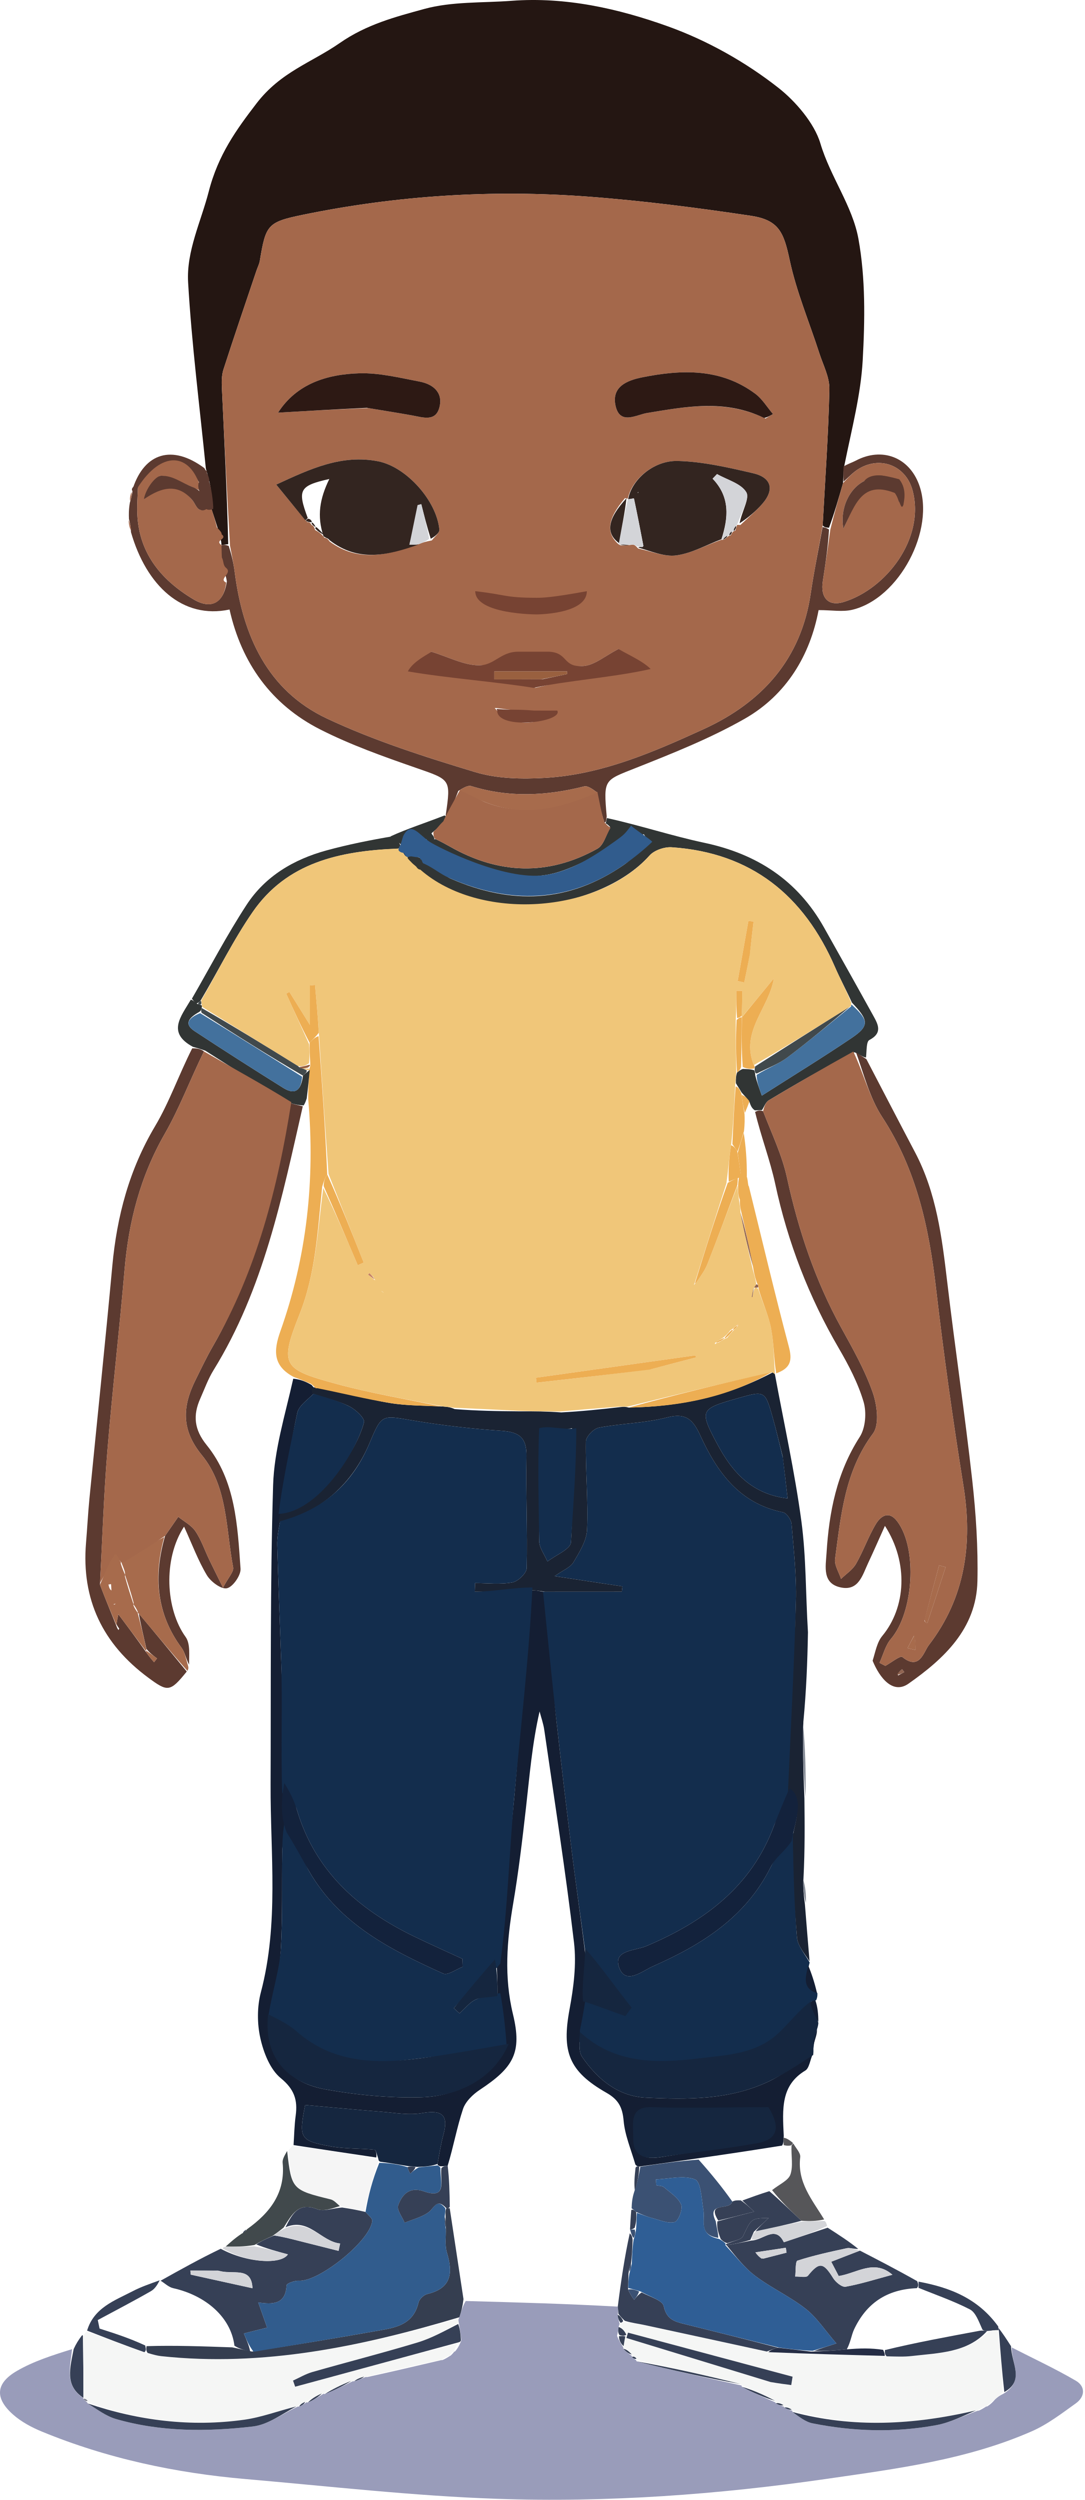 <svg width="257" height="592" viewBox="0 0 257 592" fill="none" xmlns="http://www.w3.org/2000/svg">
<path d="M239.652 555.902C244.728 558.5 249.914 560.908 254.83 563.777C257.156 565.135 257.032 567.562 254.822 569.143C251.482 571.532 248.14 574.11 244.42 575.744C229.037 582.5 212.516 584.6 196.079 586.981C170.071 590.749 143.893 592.655 117.664 591.744C97.816 591.055 78.02 588.776 58.212 587.07C41.591 585.638 25.401 582.197 9.927 575.827C7.511 574.832 5.073 573.53 3.129 571.82C-1.267 567.952 -1.076 564.414 3.987 561.469C7.965 559.155 12.466 557.74 17.078 556.299C16.608 560.74 15.259 564.92 19.749 567.888C19.712 567.919 19.638 567.856 19.752 568.086C20.14 568.513 20.415 568.708 20.656 568.91C20.622 568.916 20.636 568.849 20.791 569.165C23.112 570.626 25.159 572.18 27.464 572.845C38.11 575.918 49.055 575.88 59.896 574.613C63.588 574.182 67.018 571.508 70.595 569.881C70.622 569.903 70.556 569.882 70.873 569.903C71.652 569.568 72.115 569.211 72.591 568.894C72.604 568.932 72.561 568.862 72.934 568.931C74.392 568.286 75.477 567.571 76.584 566.885C76.606 566.913 76.564 566.865 76.946 566.927C79.415 565.943 81.503 564.898 83.606 563.881C83.621 563.909 83.561 563.886 83.907 563.908C85.04 563.571 85.826 563.213 86.613 562.887C86.613 562.919 86.556 562.89 86.999 562.911C93.163 561.57 98.883 560.208 104.608 558.879C104.612 558.912 104.546 558.901 104.851 558.874C105.642 558.519 106.127 558.19 106.611 557.895C106.61 557.93 106.541 557.923 106.77 557.804C107.199 557.411 107.4 557.138 107.603 556.897C107.604 556.929 107.54 556.916 107.832 556.801C108.498 555.984 108.872 555.281 109.272 554.225C109.097 552.589 108.896 551.306 108.627 549.781C108.562 549.37 108.564 549.203 108.804 548.749C109.315 547.274 109.59 546.085 110.316 544.901C122.598 545.236 134.426 545.566 146.33 546.231C146.432 547.023 146.459 547.48 146.31 548.149C146.353 548.959 146.572 549.557 146.768 550.296C146.747 550.436 146.622 550.693 146.535 551.054C146.394 551.909 146.341 552.401 146.154 553.134C146.576 554.223 147.132 555.072 147.655 555.922C147.622 555.922 147.642 555.858 147.666 556.196C148.354 556.981 149.017 557.428 149.65 557.902C149.62 557.929 149.655 557.856 149.694 558.132C150.055 558.565 150.377 558.721 150.666 558.896C150.633 558.914 150.651 558.841 150.795 559.185C159.182 561.315 167.424 563.101 175.638 564.904C175.61 564.921 175.631 564.859 175.717 565.202C178.428 566.657 181.052 567.77 183.648 568.902C183.62 568.92 183.621 568.853 183.774 569.125C184.51 569.562 185.092 569.727 185.645 569.908C185.615 569.923 185.64 569.86 185.793 570.129C186.525 570.559 187.104 570.722 187.65 570.875C187.616 570.866 187.663 570.815 187.715 571.181C189.322 572.341 190.796 573.534 192.444 573.864C202.174 575.819 211.999 576.1 221.762 574.301C225.135 573.679 228.319 572.028 231.602 570.879C231.613 570.911 231.551 570.883 231.858 570.866C232.646 570.515 233.126 570.18 233.608 569.879C233.609 569.913 233.544 569.895 233.883 569.845C234.679 569.327 235.135 568.859 235.712 568.189C236.336 567.622 236.839 567.258 237.719 566.838C242.782 563.751 239.553 559.588 239.652 555.902Z" fill="#999CBA"/>
<g opacity="0.98">
<path d="M193.605 471.95C193.629 472.389 193.652 472.828 193.366 473.585C193.057 473.903 192.567 473.914 192.231 473.974C189.452 476.462 189.597 480.049 187.111 482.432C181.782 487.541 173.338 488.12 166.611 488.932C156.657 491.423 144.607 491.189 136.611 482.932C136.947 480.463 136.889 475.646 137.611 473.585C140.797 474.541 144.983 475.841 147.781 476.793C148.132 476.387 148.484 475.982 148.835 475.576C145.447 471.35 142.058 467.125 138.661 462.454C137.638 454.65 136.545 447.301 135.625 439.93C134.297 429.283 133.036 418.628 131.853 407.965C130.707 397.634 128.715 387.278 128.111 376.929C134.489 376.919 141.382 376.929 147.293 376.929C147.34 376.511 147.387 376.093 147.434 375.675C142.396 374.916 137.358 374.157 131.368 373.254C133.391 371.819 135.109 371.185 135.833 369.963C137.252 367.563 138.946 364.87 139.052 362.238C139.331 355.296 138.675 348.321 138.775 341.364C138.791 340.213 140.597 338.322 141.827 338.087C147.182 337.064 152.76 337.027 158.005 335.662C162.543 334.481 164.187 336.255 165.876 339.931C169.862 348.603 175.146 356.057 185.448 358.118C186.307 358.29 187.405 359.879 187.491 360.887C188.008 366.992 188.687 373.131 188.523 379.237C188.114 394.472 188.436 409.452 187.622 425C186.463 427.597 184.184 430.072 183.319 432.401C177.932 446.889 166.683 455.111 153.083 460.854C150.43 461.975 145.327 461.776 146.584 465.71C148.044 470.281 152.137 466.744 154.591 465.664C166.122 460.588 176.575 454.106 182.51 442.218C183.823 439.59 186.277 435.972 188 434C188.343 442.126 188.109 451.192 188.785 458.839C188.968 460.906 190.758 462.83 191.811 464.82C191.811 464.82 191.722 464.854 191.675 465.174C190.943 468.058 190.337 470.597 193.605 471.95Z" fill="#0E2949"/>
<path d="M138.612 473.929C138.277 475.993 137.943 478.057 137.366 480.799C137.34 483.373 136.931 485.697 137.883 487.091C141.473 492.349 146.417 496.431 152.906 496.744C162.815 497.223 172.869 497.311 182.162 492.875C185.747 491.164 189.052 488.497 192.5 486.5C191.931 487.654 191.701 489.753 190.773 490.312C184.896 493.851 185.347 499.394 185.643 505.782C185.563 507.044 185.594 507.51 185.251 508.096C178.525 509.174 172.172 510.132 165.396 511.1C160.54 511.775 156.109 512.44 151.418 513.058C150.986 512.98 150.812 512.951 150.5 512.584C149.431 508.913 148.009 505.623 147.718 502.235C147.446 499.075 146.524 497.232 143.678 495.61C134.662 490.475 133.041 485.857 134.915 475.764C135.872 470.61 136.569 465.158 135.961 460.009C133.971 443.175 131.34 426.417 128.914 409.635C128.701 408.164 128.185 406.737 127.809 405.29C126.041 413 125.442 420.561 124.587 428.094C123.725 435.691 122.829 443.298 121.547 450.832C120.059 459.586 119.367 468.142 121.508 477.002C123.713 486.124 121.617 489.616 113.637 494.898C111.996 495.984 110.259 497.671 109.667 499.447C108.218 503.8 107.412 508.366 106.039 512.863C105.325 512.944 104.918 513.008 104.292 513.001C104.072 512.929 103.631 512.787 103.638 512.435C104.098 509.896 104.44 507.679 105.026 505.528C106.322 500.776 104.666 499.595 99.955 500.408C96.833 500.947 93.49 500.323 90.257 500.07C84.248 499.599 78.248 499.019 72.28 498.488C70.737 506.367 70.987 506.95 78.371 508.283C81.758 508.893 85.28 508.73 88.724 509.081C89.063 509.116 89.285 510.302 89.121 510.918C82.297 509.914 75.914 508.945 69.531 507.975C69.689 505.654 69.723 503.316 70.035 501.016C70.535 497.336 69.736 494.775 66.509 492.131C63.971 490.051 62.434 486.088 61.672 482.688C60.894 479.223 60.883 475.233 61.789 471.804C66.089 455.522 64.026 439.022 64.093 422.589C64.189 398.959 63.979 375.318 64.69 351.705C64.94 343.396 67.518 335.156 69.46 326.492C71.163 326.644 72.438 327.19 73.804 327.973C74.148 328.427 74.402 328.643 74.686 328.814C74.716 328.768 74.824 328.749 74.766 329.059C74.672 329.577 74.638 329.785 74.263 330.057C72.71 331.603 70.77 332.929 70.411 334.595C68.89 341.651 67.839 348.808 66.616 356.326C66.615 357.787 66.613 358.849 66.358 360.241C65.95 362.371 65.619 364.175 65.669 365.968C65.925 375.051 66.281 384.13 66.6 393.21C66.936 402.785 67.27 412.359 67.352 422.246C67.264 426.339 67.429 430.119 67.348 434.205C67.011 435.98 66.859 437.447 66.842 438.916C66.752 446.337 66.93 453.77 66.553 461.175C66.286 466.445 65.288 471.678 64.613 477.372C63.498 488.116 68.539 493.277 77.259 494.823C84.689 496.14 92.36 496.871 99.889 496.653C108.644 496.4 115.628 492.187 119.6 483.498C118.935 479.697 118.267 476.315 117.818 472.664C117.881 469.567 117.726 466.737 117.576 463.456C119 450.668 120.651 438.352 121.778 425.988C123.266 409.662 124.343 393.3 125.669 376.637C126.703 376.531 127.665 376.739 128.626 376.948C129.696 387.287 130.707 397.633 131.853 407.965C133.036 418.628 134.297 429.283 135.626 439.929C136.546 447.301 137.638 454.65 138.645 462.87C138.629 467.13 138.62 470.529 138.612 473.929ZM181.369 499.41C172.801 499.586 164.22 500.116 155.668 499.813C150.034 499.613 150.632 502.852 150.576 506.461C150.506 510.942 153.301 511.323 156.532 510.828C164.182 509.655 171.818 508.372 179.429 506.968C184.122 506.101 184.704 504.328 181.369 499.41Z" fill="#0F1A2F"/>
<path d="M183.547 325.421C185.685 337.016 188.248 348.554 189.82 360.226C190.971 368.776 190.821 377.5 191.38 386.536C191.25 393.623 190.991 400.321 190.294 407.717C190.083 414.256 190.312 420.097 190.54 425.938C190.602 431.961 190.663 437.984 190.324 444.659C190.167 447.179 190.41 449.047 190.653 450.915C191.005 455.324 191.356 459.734 191.76 464.482C190.758 462.83 188.968 460.906 188.785 458.839C188.109 451.192 187.964 443.498 187.783 435.003C188.318 430.982 190.308 427.546 186.621 424.924C187.283 409.695 188.114 394.472 188.523 379.237C188.687 373.131 188.008 366.992 187.491 360.887C187.405 359.879 186.307 358.29 185.448 358.118C175.146 356.057 169.862 348.603 165.876 339.931C164.187 336.255 162.543 334.481 158.005 335.662C152.76 337.027 147.182 337.064 141.827 338.087C140.597 338.322 138.791 340.213 138.775 341.364C138.675 348.32 139.331 355.296 139.052 362.238C138.946 364.87 137.252 367.563 135.833 369.963C135.109 371.185 133.391 371.819 131.368 373.254C137.358 374.157 142.396 374.916 147.434 375.675C147.387 376.093 147.34 376.511 147.293 376.929C141.382 376.929 135.47 376.929 129.093 376.938C127.664 376.739 126.703 376.531 125.207 376.629C120.599 376.935 116.527 376.935 112.454 376.935C112.479 376.253 112.505 375.571 112.53 374.89C115.487 374.89 118.51 375.253 121.371 374.729C122.714 374.484 124.731 372.55 124.758 371.345C124.953 362.528 124.537 353.698 124.7 344.88C124.781 340.519 123.05 339.121 118.871 338.836C111.772 338.353 104.668 337.543 97.653 336.359C90.448 335.143 90.426 334.847 87.553 341.7C83.555 351.239 76.125 358.045 66 360.5C66.002 359.438 66.615 357.787 67.006 356.327C76.301 355.576 84.408 343.872 86.219 336.812C86.456 335.886 84.302 333.85 82.856 333.099C80.265 331.754 76.768 331.003 74 330C74.035 329.792 73.337 328.5 75 328.5C81.091 329.393 86.854 331.372 92.536 332.278C96.498 332.91 100.572 332.847 104.962 333.077C106.051 333.162 106.774 333.263 107.69 333.686C112.801 334.094 117.719 334.18 123.086 334.218C126.553 334.199 129.57 334.227 132.935 334.472C137.765 334.219 142.246 333.751 147.029 333.203C147.745 333.12 148.16 333.117 148.897 333.324C161.102 333.134 172.329 330.692 183.029 325C183.172 325.039 183.547 325.421 183.547 325.421ZM185.374 344.816C184.596 341.772 183.883 338.711 183.029 335.69C181.23 329.325 181.144 329.302 174.935 331.067C165.842 333.651 165.532 333.817 169.923 342.013C173.291 348.302 177.803 353.795 186.555 354.847C186.167 351.402 185.844 348.529 185.374 344.816ZM127.962 340.122C127.846 348.393 127.619 356.665 127.712 364.933C127.731 366.555 128.988 368.164 129.673 369.779C131.616 368.271 135.136 366.861 135.238 365.238C135.791 356.405 135.501 347.519 135.501 338.215C132.666 338.721 130.583 339.093 127.962 340.122Z" fill="#151F2F"/>
<path d="M192.618 486.64C189.081 488.928 185.747 491.164 182.162 492.875C172.869 497.311 162.815 497.223 152.906 496.744C146.417 496.431 141.473 492.349 137.883 487.091C136.931 485.697 137.34 483.373 137.365 481.204C145.603 488.784 155.461 488.66 165.566 487.441C172.292 486.63 179.231 486.421 184.56 481.312C187.046 478.929 189.207 476.088 192 474C192.767 475.786 193.428 477.606 193.845 479.051C193.805 479.477 193.766 479.903 193.399 480.915C192.94 482.71 192.807 483.92 192.675 485.129C192.686 485.536 192.696 485.942 192.618 486.64Z" fill="#10223B"/>
<path d="M190.813 425.626C190.312 420.097 190.083 414.256 190.208 408.173C190.736 413.726 190.911 419.52 190.813 425.626Z" fill="#858B96"/>
<path d="M193.528 472C190.097 470.914 190.703 468.374 191.438 465.443C192.222 467.295 192.956 469.515 193.528 472Z" fill="#0F1A2F"/>
<path d="M190.903 450.654C190.41 449.047 190.167 447.179 190.255 445.123C190.776 446.755 190.965 448.574 190.903 450.654Z" fill="#858B96"/>
<path d="M193.836 478.801C193.112 477.549 192.034 475.29 192 474.29C191.986 473.889 192.892 473.704 193.137 473.71C193.686 475.3 193.838 477.025 193.836 478.801Z" fill="#0F1A2F"/>
<path d="M192.688 484.277C192.551 483.183 193.129 481.987 193.5 480.5C193.627 481.54 193.07 482.844 192.688 484.277Z" fill="#0F1A2F"/>
<path d="M187 423.5C190.84 425.803 188.032 432.428 187.5 436C185.614 438.79 183.823 439.59 182.511 442.218C176.575 454.106 166.122 460.588 154.591 465.664C152.138 466.744 148.044 470.281 146.584 465.71C145.327 461.776 150.43 461.975 153.084 460.854C166.684 455.111 177.933 446.889 183.319 432.401C184.185 430.072 185.842 426.097 187 423.5Z" fill="#0E1E38"/>
<path d="M138.112 473.932C137.732 470.528 138.587 465.247 138.612 461.432C142.016 465.242 146.223 471.206 149.612 475.432C149.26 475.838 148.463 477.026 148.112 477.432C145.313 476.48 141.297 474.888 138.112 473.932Z" fill="#10223B"/>
<path d="M66.358 360.241C76.736 357.456 83.555 351.239 87.553 341.7C90.426 334.847 90.448 335.143 97.653 336.359C104.668 337.543 111.772 338.353 118.871 338.836C123.05 339.121 124.781 340.519 124.7 344.88C124.537 353.698 124.953 362.528 124.758 371.345C124.731 372.55 122.714 374.484 121.371 374.729C118.51 375.253 115.487 374.889 112.53 374.889C112.505 375.571 112.479 376.253 112.454 376.935C116.527 376.935 121.576 375.923 126.111 375.932C125.32 392.287 123.265 409.662 121.777 425.988C120.65 438.352 120.247 452.13 118.5 465C115.025 469.363 110.632 471.732 107.487 475.563C107.94 475.973 108.393 476.383 108.846 476.794C110.118 475.662 111.228 474.165 112.71 473.503C114.139 472.864 116.855 472.155 118.5 472C119.168 475.382 119.768 480.695 120 484.5C113.077 486.125 105.794 486.627 99.26 487.462C88.844 488.792 78.017 489.593 69.5 482C67.81 480.494 65.346 479.33 63.5 478C64.172 472.751 66.285 466.445 66.553 461.175C66.93 453.77 66.752 446.337 66.841 438.916C66.859 437.447 66.931 432.681 67.604 431C69.831 433.793 71.503 440.126 73.206 443.097C80.388 455.632 92.545 461.755 104.993 467.367C106.067 467.852 108.041 466.342 109.596 465.758C109.576 465.132 109.556 464.506 109.536 463.879C105.73 462.12 101.896 460.418 98.123 458.591C84.939 452.207 74.63 443.163 70.311 428.536C69.641 426.267 67.755 426.697 66.841 424.5C66.507 414.925 66.935 402.785 66.599 393.21C66.28 384.13 65.925 375.051 65.669 365.968C65.618 364.175 65.95 362.371 66.358 360.241Z" fill="#0E2949"/>
<path d="M63.5 477C65.35 477.885 68.443 479.437 70.133 480.943C78.65 488.536 88.844 488.792 99.26 487.462C105.794 486.628 113.58 485.206 120.5 484C116.964 492.265 108.643 496.4 99.889 496.653C92.36 496.871 84.689 496.14 77.259 494.823C68.539 493.277 62.384 487.744 63.5 477Z" fill="#10223B"/>
<path d="M96.588 512.945C94.563 512.599 92.539 512.252 90.127 511.928C89.71 511.784 89.678 511.618 89.604 511.203C89.285 510.302 89.063 509.116 88.724 509.081C85.28 508.73 81.757 508.893 78.371 508.283C70.987 506.95 70.737 506.367 72.28 498.488C78.248 499.019 84.248 499.6 90.257 500.07C93.489 500.323 96.833 500.947 99.954 500.408C104.666 499.595 106.322 500.776 105.026 505.528C104.439 507.679 104.098 509.897 103.638 512.435C102.286 512.933 100.942 513.079 98.834 513.148C97.576 513.028 97.082 512.987 96.588 512.945Z" fill="#10223B"/>
<path d="M74.263 330.057C77.37 330.996 80.265 331.754 82.856 333.099C84.302 333.85 86.456 335.886 86.219 336.812C84.408 343.872 75.295 358.148 66 358.5C66.833 351.379 68.89 341.651 70.411 334.595C70.77 332.929 72.71 331.603 74.263 330.057Z" fill="#0E2949"/>
<path d="M182 499C184.965 503.729 184.194 506.634 179.5 507.5C171.889 508.904 164.182 509.655 156.532 510.828C153.301 511.323 149.93 510.981 150 506.5C150.056 502.891 148.866 498.8 154.5 499C163.051 499.303 173.062 498.988 182 499Z" fill="#10223B"/>
<path d="M67.351 422.246C68.518 424.131 69.641 426.267 70.311 428.536C74.63 443.163 84.939 452.207 98.123 458.591C101.896 460.418 105.73 462.12 109.536 463.879C109.556 464.506 109.576 465.132 109.596 465.758C108.041 466.342 106.067 467.852 104.993 467.367C92.545 461.755 80.388 455.632 73.206 443.098C71.503 440.126 69.911 437.091 67.931 433.992C66.5 430.5 66.5 426.5 67.351 422.246Z" fill="#0E1E38"/>
<path d="M117.817 472.664C115.953 473.088 114.139 472.864 112.71 473.503C111.228 474.165 110.119 475.662 108.846 476.794C108.393 476.383 107.94 475.973 107.487 475.563C110.632 471.732 113.777 467.901 117.247 463.989C117.726 466.737 117.881 469.567 117.817 472.664Z" fill="#10223B"/>
<path d="M185.447 345.236C185.844 348.529 186.167 351.402 186.555 354.847C177.803 353.795 173.291 348.302 169.923 342.014C165.532 333.817 165.842 333.651 174.935 331.067C181.145 329.302 181.23 329.325 183.029 335.69C183.883 338.711 184.597 341.773 185.447 345.236Z" fill="#0E2949"/>
<path d="M127.713 338.215C130.065 337.515 133.666 338.721 136.5 338.215C136.5 347.519 135.791 356.405 135.238 365.238C135.137 366.861 131.616 368.271 129.674 369.779C128.988 368.164 127.731 366.555 127.713 364.933C127.62 356.665 127.328 346.815 127.713 338.215Z" fill="#0E2949"/>
</g>
<path d="M38.046 540.095C42.721 537.483 47.397 534.87 52.287 532.528C58.388 535.845 66.57 536.378 68.197 533.857C65.677 533.172 63.146 532.485 60.69 531.495C62.033 530.624 63.301 530.054 64.946 529.378C67.011 529.702 68.698 530.137 70.386 530.563C73.656 531.39 76.928 532.212 80.199 533.036C80.321 532.451 80.443 531.867 80.566 531.283C76.023 530.815 73.144 525.033 67.611 527.453C69.264 524.179 70.781 521.452 75.121 523.15C76.682 523.761 78.81 522.923 81.042 522.764C83.031 523.065 84.657 523.348 86.581 523.817C87.333 524.657 88.237 525.361 88.169 525.955C87.621 530.757 75.424 540.456 70.759 540.104C69.788 540.031 67.901 540.747 67.883 541.164C67.68 545.748 64.568 545.746 61.163 545.235C61.924 547.386 62.547 549.143 63.275 551.198C61.153 551.732 59.637 552.113 57.76 552.586C58.472 554.253 59.042 555.591 59.257 556.882C57.753 556.513 56.605 556.19 55.527 555.488C54.729 548.859 48.892 543.63 41.025 541.864C39.953 541.623 39.035 540.702 38.046 540.095ZM51.662 537.704C49.473 537.704 47.284 537.704 45.094 537.704C45.125 538.022 45.155 538.34 45.185 538.658C50.047 539.73 54.909 540.801 59.81 541.882C59.584 536.563 55.163 538.779 51.662 537.704Z" fill="#364056"/>
<path d="M196.041 527.538C198.56 529.153 201.08 530.767 203.287 532.564C202.173 532.617 201.317 532.237 200.578 532.398C196.652 533.251 192.711 534.102 188.899 535.338C188.365 535.511 188.518 537.8 188.353 539.11C189.39 539.067 190.948 539.445 191.381 538.911C194.05 535.621 195.018 535.716 197.344 539.483C197.941 540.451 199.444 541.679 200.301 541.523C203.951 540.86 207.515 539.723 211.385 538.685C207.065 534.901 202.959 538.321 198.665 538.986C198.001 537.717 197.369 536.509 196.895 535.604C199.278 534.677 201.48 533.82 203.683 532.964C208.089 535.239 212.495 537.515 217.247 540.2C217.582 541 217.571 541.389 217.174 541.862C209.973 542.145 205.214 545.506 202.337 551.554C201.665 552.965 201.508 554.62 200.578 556.347C197.551 556.658 195.06 556.784 192.873 556.714C194.647 556.05 196.117 555.581 198.109 554.946C195.401 551.821 193.491 548.833 190.859 546.765C187.111 543.822 182.648 541.797 178.843 538.915C176.183 536.9 174.113 534.107 172.121 531.7C174.187 531.371 175.913 531.002 177.994 530.586C180.825 530.516 183.634 526.835 185.667 530.988C189.111 529.843 192.576 528.69 196.041 527.538ZM180.82 534.87C182.648 534.398 184.475 533.927 186.303 533.455C186.25 533.066 186.196 532.677 186.142 532.288C183.74 532.651 181.337 533.014 178.934 533.376C179.295 533.885 179.656 534.394 180.82 534.87Z" fill="#364056"/>
<path d="M86.283 523.63C84.657 523.348 83.031 523.065 80.863 522.445C79.656 521.672 79.044 521.015 78.315 520.837C69.183 518.607 69.032 518.455 68.33 509.214C68.579 508.92 68.828 508.626 69.304 508.154C75.914 508.945 82.296 509.914 89.163 511.168C89.678 511.618 89.71 511.784 89.459 512.202C88.212 516.18 87.248 519.905 86.283 523.63Z" fill="#F5F5F5"/>
<path d="M68.016 509.372C69.032 518.456 69.183 518.607 78.315 520.837C79.044 521.015 79.656 521.672 80.501 522.426C78.81 522.923 76.682 523.761 75.121 523.15C70.781 521.452 69.264 524.179 67.187 527.516C66.017 528.446 65.293 528.966 64.569 529.485C63.301 530.054 62.033 530.624 60.26 531.643C57.654 532.066 55.554 532.038 53.455 532.011C54.536 531.029 55.617 530.047 57.237 528.958C58.028 528.531 58.279 528.21 58.529 527.889C63.928 524.032 67.652 519.307 66.944 512.15C66.861 511.31 67.433 510.405 68.016 509.372Z" fill="#41494C"/>
<path d="M187.922 507.604C188.496 508.682 189.669 509.833 189.547 510.826C188.815 516.803 192.353 520.888 195.215 525.585C193.36 526.002 191.769 526.029 189.832 525.897C187.186 523.454 184.885 521.168 182.881 518.644C184.587 517.269 186.734 516.383 187.229 514.933C187.916 512.919 187.363 510.483 187.486 508.072C187.631 507.916 187.922 507.604 187.922 507.604Z" fill="#565659"/>
<path d="M37.819 539.995C37.41 540.84 36.76 541.991 35.774 542.557C31.624 544.936 27.373 547.141 23.16 549.41C23.302 550.084 23.444 550.759 23.586 551.433C27.116 552.56 30.646 553.688 34.401 555.435C34.617 556.366 34.608 556.677 34.205 557.03C29.401 555.344 24.991 553.615 20.59 551.898C20.6 551.909 20.626 551.923 20.626 551.923C22.246 546.486 27.141 544.806 31.488 542.549C33.389 541.562 35.44 540.862 37.819 539.995Z" fill="#364056"/>
<path d="M217.561 541.779C217.571 541.389 217.582 541 217.571 540.319C224.827 541.659 231.606 544.2 236.446 550.927C236.483 551.502 236.598 551.967 236.33 551.809C235.468 551.787 234.875 551.922 233.818 552.003C233.047 551.91 232.739 551.871 232.622 551.48C231.797 549.67 231.101 547.591 229.705 546.873C225.812 544.873 221.629 543.437 217.561 541.779Z" fill="#364056"/>
<path d="M53.397 532.067C55.555 532.038 57.654 532.066 60.185 531.945C63.146 532.485 65.677 533.172 68.197 533.857C66.57 536.378 58.388 535.845 52.735 532.444C52.968 532.089 53.338 532.123 53.397 532.067Z" fill="#D3D4D8"/>
<path d="M190.178 526.055C191.769 526.029 193.36 526.002 195.268 525.936C195.655 526.172 195.725 526.447 195.918 527.13C192.576 528.691 189.111 529.843 185.667 530.988C183.634 526.835 180.825 530.517 178.09 530.371C178.078 529.635 178.325 529.065 178.995 528.384C183.005 527.533 186.592 526.794 190.178 526.055Z" fill="#D3D4D8"/>
<path d="M236.598 551.967C236.598 551.967 236.483 551.502 236.496 551.265C237.445 552.457 238.38 553.886 239.484 555.609C239.553 559.588 242.782 563.751 237.888 566.463C237.319 561.419 236.959 556.693 236.598 551.967Z" fill="#364056"/>
<path d="M19.786 567.858C15.259 564.92 16.608 560.74 17.454 556.271C18.036 555.004 18.584 554.141 19.362 553.109C19.591 552.941 19.587 552.892 19.649 553.314C19.736 558.443 19.761 563.15 19.786 567.858Z" fill="#364056"/>
<path d="M185.625 507.976C185.594 507.51 185.563 507.044 185.603 506.236C186.297 506.318 186.921 506.744 187.733 507.387C187.921 507.604 187.631 507.916 187.191 508.097C186.376 508.178 186.001 508.077 185.625 507.976Z" fill="#565659"/>
<path d="M58.284 527.985C58.279 528.21 58.028 528.531 57.544 528.84C57.554 528.579 57.796 528.33 58.284 527.985Z" fill="#364056"/>
<path d="M236.33 551.809C236.958 556.693 237.319 561.419 237.511 566.52C236.839 567.258 236.336 567.622 235.418 568.336C234.517 569.09 234.03 569.492 233.544 569.895C233.544 569.895 233.609 569.913 233.291 569.869C232.499 570.178 232.025 570.531 231.551 570.883C231.551 570.883 231.613 570.911 231.191 570.836C216.404 574.272 202.037 575.006 187.663 570.815C187.663 570.815 187.616 570.866 187.5 570.597C186.803 570.172 186.221 570.016 185.64 569.86C185.64 569.86 185.615 569.923 185.549 569.587C184.862 569.119 184.242 568.986 183.621 568.853C183.621 568.853 183.62 568.92 183.566 568.561C180.884 567.087 178.258 565.973 175.631 564.859C175.631 564.859 175.61 564.921 175.431 564.597C167.052 562.463 158.851 560.652 150.651 558.841C150.651 558.841 150.633 558.914 150.735 558.577C150.443 558.111 150.049 557.984 149.655 557.856C149.655 557.856 149.62 557.928 149.616 557.593C148.956 556.791 148.299 556.325 147.642 555.858C147.642 555.858 147.622 555.922 147.669 555.581C147.851 554.588 147.986 553.936 148.349 552.9C147.925 551.908 147.274 551.3 146.622 550.693C146.622 550.693 146.747 550.436 146.992 550.222C147.237 550.007 147.662 549.806 148.072 549.87C149.777 550.128 151.086 550.252 152.363 550.527C162.121 552.625 171.873 554.752 182.021 557.014C191.467 557.407 200.52 557.655 210.028 558.001C212.296 558.052 214.123 558.14 215.917 557.934C222.417 557.185 229.169 557.159 234.282 552.057C234.875 551.922 235.468 551.786 236.33 551.809ZM182.901 564.216C184.406 564.413 185.912 564.61 187.417 564.807C187.523 564.147 187.628 563.488 187.734 562.828C174.741 559.35 161.748 555.871 148.755 552.393C148.629 552.814 148.504 553.234 148.378 553.655C159.635 557.094 170.892 560.532 182.901 564.216Z" fill="#F5F6F5"/>
<path d="M19.649 553.313C19.869 552.725 20.151 552.557 20.507 552.138C24.991 553.615 29.401 555.344 34.571 557.243C36.287 557.599 37.235 557.857 38.2 557.961C62.36 560.551 85.577 555.688 108.567 549.035C108.564 549.203 108.562 549.37 108.467 550.095C105.238 552.026 102.201 553.727 98.946 554.71C90.676 557.206 82.299 559.343 73.991 561.718C72.4 562.173 70.932 563.06 69.408 563.748C69.577 564.23 69.747 564.712 69.916 565.194C72.011 564.627 74.107 564.063 76.201 563.494C87.033 560.552 97.864 557.608 108.374 554.963C107.882 555.813 107.711 556.364 107.54 556.916C107.54 556.916 107.604 556.929 107.314 556.933C106.864 557.265 106.702 557.594 106.541 557.923C106.541 557.923 106.61 557.93 106.3 557.885C105.509 558.193 105.027 558.547 104.546 558.901C104.546 558.901 104.612 558.912 104.197 558.882C98.04 560.197 92.298 561.543 86.556 562.89C86.556 562.89 86.613 562.919 86.269 562.825C85.137 563.116 84.349 563.501 83.561 563.886C83.561 563.886 83.621 563.909 83.238 563.835C80.758 564.796 78.662 565.83 76.565 566.865C76.565 566.865 76.607 566.913 76.242 566.825C74.772 567.446 73.666 568.154 72.561 568.862C72.561 568.862 72.604 568.932 72.275 568.84C71.482 569.125 71.019 569.503 70.556 569.882C70.556 569.882 70.622 569.903 70.216 569.89C65.857 570.945 61.963 572.433 57.939 573.002C45.19 574.805 32.74 573.204 20.636 568.849C20.636 568.849 20.623 568.916 20.727 568.568C20.434 568.099 20.037 567.977 19.638 567.856C19.638 567.856 19.712 567.919 19.749 567.888C19.761 563.15 19.736 558.443 19.649 553.313Z" fill="#F5F6F5"/>
<path d="M108.804 548.749C85.577 555.688 62.36 560.551 38.2 557.961C37.235 557.857 36.287 557.599 34.966 557.201C34.609 556.677 34.617 556.366 34.705 555.594C41.369 555.384 47.954 555.636 54.998 555.877C56.605 556.19 57.753 556.513 59.699 556.871C69.947 555.295 79.406 553.728 88.845 552.054C93.207 551.28 97.833 550.833 99.142 545.245C99.331 544.439 100.398 543.444 101.228 543.246C106.982 541.874 107.311 538.226 105.854 533.424C105.341 531.736 105.654 529.798 105.598 527.582C105.589 526.405 105.572 525.619 105.528 524.522C105.495 523.792 105.49 523.374 105.745 522.95C106.179 522.941 106.353 522.939 106.526 522.937C107.587 529.969 108.647 537.001 109.786 544.464C109.59 546.085 109.315 547.274 108.804 548.749Z" fill="#353E50"/>
<path d="M181.627 556.87C171.873 554.752 162.121 552.625 152.363 550.527C151.086 550.252 149.777 550.128 147.991 549.596C147.161 548.817 146.823 548.377 146.486 547.937C146.459 547.48 146.432 547.023 146.33 546.231C147.1 540.167 147.945 534.438 149.169 528.867C149.661 529.361 149.774 529.697 149.849 530.454C149.763 532.565 149.713 534.256 149.44 536.143C149.111 536.908 149.005 537.475 148.867 538.42C148.83 539.805 148.827 540.814 148.776 542.176C149.222 543.229 149.714 543.928 150.207 544.627C150.668 544.042 151.13 543.457 151.983 542.875C154.068 543.946 156.944 544.774 157.218 546.129C157.884 549.422 160.053 549.838 162.466 550.438C169.842 552.273 177.219 554.109 184.27 555.957C183.172 556.27 182.399 556.57 181.627 556.87Z" fill="#364056"/>
<path d="M108.696 554.665C97.864 557.608 87.033 560.552 76.201 563.494C74.107 564.063 72.011 564.627 69.916 565.194C69.747 564.712 69.577 564.23 69.408 563.748C70.932 563.06 72.4 562.173 73.991 561.718C82.299 559.343 90.676 557.206 98.946 554.71C102.201 553.727 105.238 552.026 108.535 550.338C108.896 551.306 109.097 552.588 109.181 554.236C109.064 554.601 108.696 554.665 108.696 554.665Z" fill="#364056"/>
<path d="M20.791 569.165C32.74 573.204 45.19 574.805 57.939 573.002C61.963 572.433 65.857 570.945 70.19 569.868C67.018 571.508 63.588 574.182 59.896 574.613C49.055 575.88 38.11 575.918 27.464 572.845C25.159 572.18 23.112 570.626 20.791 569.165Z" fill="#364056"/>
<path d="M187.715 571.181C202.037 575.006 216.404 574.272 231.179 570.804C228.319 572.028 225.136 573.679 221.762 574.301C211.999 576.1 202.174 575.819 192.444 573.864C190.797 573.534 189.322 572.341 187.715 571.181Z" fill="#364056"/>
<path d="M150.795 559.185C158.851 560.652 167.052 562.463 175.459 564.58C167.424 563.101 159.182 561.315 150.795 559.185Z" fill="#364056"/>
<path d="M175.717 565.201C178.258 565.973 180.884 567.087 183.594 568.542C181.052 567.77 178.427 566.657 175.717 565.201Z" fill="#364056"/>
<path d="M76.946 566.927C78.662 565.83 80.759 564.796 83.223 563.807C81.503 564.898 79.415 565.943 76.946 566.927Z" fill="#364056"/>
<path d="M72.934 568.931C73.666 568.154 74.772 567.446 76.22 566.797C75.477 567.571 74.392 568.286 72.934 568.931Z" fill="#364056"/>
<path d="M148.122 553.284C147.986 553.936 147.851 554.588 147.702 555.58C147.132 555.072 146.576 554.223 146.613 553.232C147.512 553.155 147.816 553.219 148.122 553.284Z" fill="#364056"/>
<path d="M146.31 548.149C146.823 548.377 147.161 548.817 147.58 549.532C147.662 549.806 147.237 550.007 147.014 550.081C146.571 549.557 146.352 548.959 146.31 548.149Z" fill="#364056"/>
<path d="M83.907 563.908C84.349 563.501 85.137 563.115 86.269 562.792C85.826 563.213 85.04 563.571 83.907 563.908Z" fill="#364056"/>
<path d="M147.666 556.196C148.299 556.325 148.956 556.791 149.646 557.567C149.017 557.428 148.354 556.981 147.666 556.196Z" fill="#364056"/>
<path d="M70.873 569.903C71.019 569.503 71.482 569.125 72.261 568.801C72.115 569.211 71.652 569.568 70.873 569.903Z" fill="#364056"/>
<path d="M183.774 569.125C184.242 568.986 184.862 569.119 185.579 569.572C185.092 569.727 184.51 569.562 183.774 569.125Z" fill="#364056"/>
<path d="M148.349 552.9C147.816 553.219 147.512 553.155 146.747 552.992C146.341 552.401 146.394 551.909 146.535 551.054C147.274 551.3 147.925 551.908 148.349 552.9Z" fill="#364056"/>
<path d="M185.793 570.129C186.221 570.016 186.802 570.172 187.533 570.606C187.104 570.722 186.525 570.559 185.793 570.129Z" fill="#364056"/>
<path d="M19.752 568.086C20.036 567.977 20.434 568.099 20.761 568.562C20.414 568.708 20.14 568.512 19.752 568.086Z" fill="#7F818D"/>
<path d="M149.694 558.132C150.049 557.984 150.443 558.111 150.768 558.558C150.377 558.721 150.055 558.565 149.694 558.132Z" fill="#364056"/>
<path d="M105.485 522.956C105.49 523.374 105.495 523.792 105.34 524.757C105.317 526.194 105.453 527.084 105.589 527.974C105.654 529.798 105.341 531.736 105.854 533.424C107.311 538.226 106.982 541.874 101.228 543.246C100.398 543.444 99.331 544.439 99.142 545.245C97.833 550.833 93.206 551.28 88.845 552.054C79.406 553.728 69.947 555.295 60.055 556.918C59.042 555.591 58.472 554.253 57.76 552.586C59.637 552.113 61.153 551.732 63.275 551.198C62.547 549.143 61.924 547.386 61.163 545.234C64.568 545.746 67.68 545.748 67.883 541.164C67.901 540.747 69.788 540.031 70.759 540.104C75.424 540.456 87.621 530.757 88.169 525.955C88.237 525.361 87.333 524.657 86.581 523.817C87.248 519.905 88.212 516.18 89.845 512.18C92.539 512.252 94.564 512.598 96.526 513.197C96.701 513.878 96.938 514.307 97.176 514.736C97.714 514.25 98.251 513.764 99.193 513.251C100.942 513.079 102.286 512.933 103.631 512.787C103.631 512.787 104.072 512.929 104.327 513.399C104.188 516.395 106.041 520.904 100.406 518.942C96.969 517.745 95.241 519.701 94.316 522.253C93.937 523.301 95.285 524.974 95.847 526.363C97.753 525.568 99.866 525.061 101.5 523.887C102.845 522.92 103.422 520.39 105.485 522.956Z" fill="#315C8D"/>
<path d="M149.61 522.944C149.655 521.806 149.7 520.668 150.232 519.018C151.039 516.705 151.358 514.906 151.677 513.106C156.109 512.441 160.54 511.775 165.478 511.418C168.515 514.832 171.046 517.936 173.466 521.36C172.797 523.623 167.248 521.256 169.546 526.052C169.735 527.492 170.131 528.73 170.137 529.943C165.399 529.263 167.041 525.848 166.605 523.306C166.17 520.766 166.047 516.688 164.639 516.117C161.982 515.039 158.5 515.995 155.361 516.105C155.394 516.569 155.427 517.032 155.459 517.496C156.076 517.642 156.851 517.601 157.279 517.967C158.761 519.232 160.645 520.418 161.342 522.071C161.788 523.128 160.676 525.986 159.799 526.209C158.202 526.614 156.245 525.715 154.466 525.254C153.238 524.935 152.057 524.437 150.676 523.807C150.201 523.377 149.906 523.161 149.61 522.944Z" fill="#3B5173"/>
<path d="M105.745 522.95C103.421 520.39 102.845 522.92 101.5 523.887C99.866 525.061 97.753 525.568 95.847 526.363C95.285 524.975 93.937 523.301 94.316 522.253C95.24 519.701 96.968 517.746 100.406 518.942C106.041 520.904 104.188 516.395 104.547 513.471C104.918 513.009 105.325 512.944 106.039 512.863C106.416 515.956 106.485 519.065 106.54 522.556C106.352 522.94 106.179 522.942 105.745 522.95Z" fill="#364056"/>
<path d="M151.418 513.058C151.358 514.906 151.039 516.705 150.371 518.704C150.162 517.188 150.302 515.473 150.541 513.339C150.812 512.951 150.985 512.98 151.418 513.058Z" fill="#364056"/>
<path d="M52.078 537.787C55.163 538.779 59.584 536.563 59.81 541.882C54.909 540.801 50.047 539.73 45.185 538.658C45.155 538.34 45.125 538.022 45.094 537.704C47.284 537.704 49.473 537.704 52.078 537.787Z" fill="#D3D4D8"/>
<path d="M64.946 529.378C65.293 528.966 66.017 528.446 67.165 527.864C73.144 525.033 76.023 530.815 80.566 531.283C80.443 531.867 80.321 532.451 80.199 533.036C76.928 532.212 73.656 531.39 70.386 530.563C68.698 530.137 67.011 529.703 64.946 529.378Z" fill="#D3D4D8"/>
<path d="M150.855 524.019C152.057 524.437 153.238 524.935 154.466 525.253C156.245 525.715 158.202 526.614 159.799 526.209C160.676 525.986 161.788 523.128 161.342 522.071C160.645 520.418 158.761 519.232 157.279 517.967C156.851 517.601 156.076 517.642 155.459 517.496C155.427 517.032 155.394 516.569 155.361 516.105C158.5 515.994 161.982 515.039 164.639 516.117C166.047 516.688 166.17 520.765 166.606 523.306C167.041 525.848 165.399 529.263 170.322 530.2C171.232 530.736 171.567 530.991 171.888 531.355C171.875 531.464 171.78 531.661 171.78 531.661C174.113 534.107 176.183 536.9 178.843 538.915C182.648 541.797 187.111 543.822 190.859 546.765C193.491 548.833 195.401 551.821 198.109 554.946C196.117 555.581 194.647 556.05 192.468 556.696C189.37 556.564 186.983 556.254 184.595 555.945C177.219 554.109 169.842 552.273 162.466 550.438C160.053 549.838 157.884 549.422 157.218 546.129C156.944 544.774 154.068 543.946 151.77 542.656C150.384 542.229 149.604 542.026 148.823 541.822C148.827 540.814 148.83 539.805 149.102 538.335C149.467 537.232 149.565 536.589 149.663 535.946C149.713 534.256 149.763 532.565 150.084 530.376C150.468 529.239 150.581 528.599 150.698 527.563C150.753 526.119 150.804 525.069 150.855 524.019Z" fill="#2F5E95"/>
<path d="M203.717 532.974C201.48 533.821 199.278 534.678 196.895 535.605C197.368 536.509 198.001 537.717 198.665 538.986C202.959 538.321 207.065 534.901 211.385 538.685C207.515 539.723 203.951 540.86 200.301 541.523C199.444 541.679 197.941 540.451 197.343 539.484C195.017 535.716 194.05 535.621 191.38 538.911C190.947 539.445 189.39 539.067 188.353 539.11C188.518 537.8 188.365 535.511 188.899 535.338C192.71 534.102 196.652 533.251 200.578 532.398C201.317 532.238 202.173 532.617 203.373 532.899C203.77 533.052 203.751 532.984 203.717 532.974Z" fill="#D3D4D8"/>
<path d="M200.578 556.348C203.665 556.089 206.216 556.016 209.183 556.462C209.589 557.29 209.581 557.597 209.572 557.904C200.52 557.655 191.467 557.407 182.021 557.015C182.399 556.57 183.172 556.27 184.269 555.957C186.982 556.254 189.37 556.564 192.163 556.892C195.059 556.784 197.551 556.658 200.578 556.348Z" fill="#252D45"/>
<path d="M172.121 531.701C171.78 531.662 171.875 531.464 172.228 531.325C173.759 530.652 175.58 530.424 176.006 529.531C177.981 525.385 177.843 525.319 182.093 525.229C180.819 526.412 179.695 527.454 178.573 528.496C178.325 529.065 178.078 529.635 177.735 530.419C175.913 531.003 174.187 531.371 172.121 531.701Z" fill="#364056"/>
<path d="M180.419 534.886C179.656 534.394 179.295 533.885 178.934 533.376C181.337 533.014 183.739 532.651 186.142 532.288C186.196 532.677 186.249 533.066 186.303 533.455C184.475 533.927 182.648 534.398 180.419 534.886Z" fill="#D3D4D8"/>
<path d="M178.995 528.384C179.695 527.454 180.818 526.411 182.093 525.229C177.842 525.319 177.981 525.385 176.005 529.531C175.58 530.424 173.759 530.652 172.241 531.216C171.566 530.991 171.232 530.736 170.713 530.224C170.131 528.73 169.735 527.492 169.922 526.044C173.072 525.174 175.638 524.513 178.638 523.74C177.391 522.566 176.612 521.834 175.834 521.102C177.844 520.366 179.854 519.631 182.225 518.889C184.885 521.168 187.186 523.454 189.832 525.898C186.592 526.794 183.005 527.533 178.995 528.384Z" fill="#364056"/>
<path d="M210.028 558.001C209.581 557.596 209.589 557.289 209.605 556.522C216.982 554.724 224.353 553.387 232.077 551.941C232.739 551.871 233.047 551.91 233.818 552.003C229.169 557.159 222.417 557.185 215.917 557.934C214.123 558.14 212.296 558.052 210.028 558.001Z" fill="#364056"/>
<path d="M150.676 523.806C150.804 525.069 150.753 526.119 150.331 527.58C149.715 527.985 149.471 527.978 149.226 527.97C149.299 526.571 149.372 525.172 149.527 523.358C149.906 523.161 150.201 523.377 150.676 523.806Z" fill="#364056"/>
<path d="M149.251 527.99C149.471 527.978 149.715 527.985 150.327 527.975C150.581 528.599 150.468 529.239 150.12 529.956C149.773 529.697 149.661 529.361 149.395 528.513C149.242 528.001 149.277 528.01 149.251 527.99Z" fill="#3B5173"/>
<path d="M182.525 564.093C170.892 560.532 159.635 557.094 148.378 553.655C148.504 553.234 148.629 552.813 148.755 552.393C161.748 555.871 174.741 559.35 187.734 562.828C187.628 563.488 187.523 564.147 187.417 564.806C185.912 564.609 184.406 564.413 182.525 564.093Z" fill="#364056"/>
<path d="M105.598 527.582C105.453 527.084 105.317 526.194 105.368 525.069C105.572 525.62 105.589 526.405 105.598 527.582Z" fill="#364056"/>
<path d="M148.776 542.176C149.604 542.026 150.384 542.23 151.378 542.653C151.13 543.457 150.668 544.042 150.206 544.627C149.714 543.928 149.221 543.229 148.776 542.176Z" fill="#3B5173"/>
<path d="M149.44 536.144C149.565 536.589 149.467 537.232 149.135 537.959C149.005 537.475 149.111 536.908 149.44 536.144Z" fill="#3B5173"/>
<path d="M96.526 513.197C97.082 512.987 97.576 513.028 98.43 513.174C98.251 513.764 97.714 514.25 97.176 514.736C96.938 514.307 96.701 513.878 96.526 513.197Z" fill="#364056"/>
<path d="M175.458 521.071C176.612 521.834 177.391 522.566 178.638 523.74C175.638 524.513 173.072 525.174 170.13 525.842C167.248 521.256 172.797 523.623 173.466 521.36C174.078 521.041 174.58 521.041 175.458 521.071Z" fill="#364056"/>
<path d="M143.471 195.019C143.533 194.731 143.594 194.443 143.753 193.723C151.506 195.418 159.079 197.936 166.836 199.582C179.267 202.218 188.89 208.45 195.161 219.604C199.067 226.55 202.965 233.5 206.821 240.474C207.975 242.56 209.132 244.593 205.931 246.28C205.179 246.677 205.313 248.753 205.128 250.435C204.489 250.327 203.761 249.84 202.407 249.182C195.204 252.85 188.608 256.655 182.079 260.575C181.35 261.013 181.009 262.099 180.488 262.884C180.039 262.902 179.589 262.92 178.802 262.945C178.181 262.514 177.898 262.075 177.554 261.049C176.89 259.958 176.289 259.453 175.644 258.691C175.206 257.908 174.812 257.381 174.309 256.512C174.266 255.461 174.331 254.753 174.587 253.988C175.044 253.647 175.309 253.363 175.951 253.139C177.088 253.186 177.848 253.174 178.677 253.46C178.812 253.948 178.88 254.14 178.893 254.662C179.292 256.248 179.745 257.503 180.452 259.462C188.039 254.618 194.969 250.376 201.695 245.833C205.957 242.954 205.838 241.653 201.793 237.435C200.415 234.399 198.982 231.769 197.793 229.032C190.408 212.027 177.941 201.912 159.094 200.641C157.368 200.525 154.97 201.343 153.854 202.593C141.508 216.417 110.373 219.363 99 206C96.499 204 91.794 197.285 98 202.593C106 205.593 104.627 207.135 106.597 208C120.986 214.316 134.644 213.903 147.848 204.756C150.011 203.258 151.715 201.097 153.632 199.243C153.251 198.675 152.871 198.108 152.49 197.54C150.419 198.417 148.345 199.287 146.277 200.173C140.57 202.618 135.052 206.368 129.116 207.226C119.356 208.638 107.759 207.163 100.5 199C100.848 198.635 102.77 198.773 103.243 198.73C104.583 199.386 105.598 199.926 106.597 200.495C118.142 207.064 129.847 207.485 141.497 200.988C142.997 200.151 143.604 197.714 144.494 195.801C144.094 195.387 143.825 195.191 143.535 195.003C143.515 195.011 143.471 195.019 143.471 195.019Z" fill="#313534"/>
<path d="M104.596 333.094C100.572 332.847 96.498 332.91 92.536 332.278C86.854 331.372 81.254 329.958 75.221 328.755C74.824 328.749 74.716 328.768 74.6 328.575C74.227 328.167 73.97 327.951 73.713 327.736C72.438 327.19 71.162 326.644 69.589 326.092C64.611 323.457 64.781 319.844 66.409 315.254C72.628 297.715 74.677 279.582 73.012 260.395C72.958 257.624 73.166 255.503 73.301 253.315C73.228 253.247 73.276 253.053 73.393 252.796C73.51 252.35 73.51 252.162 73.483 251.58C73.374 249.876 73.293 248.566 73.34 246.937C74.121 246.083 74.772 245.547 75.459 245.387C76.269 256.511 77.043 267.258 77.507 278.117C76.935 279.017 76.674 279.804 76.317 281.017C75.212 291.52 74.816 301.517 70.926 311.303C66.119 323.394 66.983 324.273 79.783 327.746C87.937 329.959 96.317 331.34 104.596 333.094Z" fill="#EDAE53"/>
<path d="M45.455 236.498C49.747 229.063 53.733 221.427 58.42 214.249C62.84 207.48 69.597 203.497 77.34 201.385C82.443 199.992 87.641 198.949 93.208 198.005C94.05 198.827 94.482 199.394 94.869 200.259C94.724 200.731 94.624 200.906 94.088 200.979C80.429 201.519 67.956 204.261 59.868 215.942C55.28 222.569 51.703 229.896 47.474 237.019C47.039 237.322 46.859 237.557 46.468 237.674C45.951 237.172 45.703 236.835 45.455 236.498Z" fill="#313534"/>
<path d="M45.192 236.748C45.703 236.835 45.951 237.172 46.693 237.717C47.187 237.924 47.645 237.979 47.744 238.065C47.843 238.152 47.843 238.415 47.756 238.698C47.627 239.173 47.585 239.365 47.186 239.636C44.892 240.934 43.377 242.399 46.095 244.189C53.032 248.757 60.039 253.22 67.082 257.623C70.038 259.471 71.352 258.033 71.764 254.723C72.319 254.216 72.669 253.961 73.083 253.598C73.147 253.49 73.374 253.383 73.374 253.383C73.166 255.503 72.958 257.624 72.648 260.116C72.41 260.849 72.276 261.21 71.932 261.776C70.64 261.727 69.557 261.474 67.828 260.929C60.994 256.692 54.806 252.748 48.618 248.804C47.753 248.511 46.887 248.218 45.735 247.921C39.453 244.554 42.86 240.744 45.192 236.748Z" fill="#313534"/>
<path d="M94.913 199.961C94.482 199.394 92.975 198.915 92.5 198.069C96.258 196.314 101.135 194.75 105.26 193.117C105.61 193.163 105.636 193.365 105.528 194.105C104.488 195.417 103.581 196.19 102.524 197.041C102.314 197.213 102.182 197.352 102.208 197.394C102.319 197.574 102.476 197.724 102.693 198.069C102.771 198.253 102.91 198.627 102.91 198.627C102.77 198.772 102.631 198.918 101.973 199.126C99.121 198.145 96.726 196.591 94.913 199.961Z" fill="#313534"/>
<path d="M47.844 238.415C47.844 238.415 47.844 238.152 47.776 237.798C47.695 237.265 47.682 237.086 47.67 236.907C51.703 229.896 55.28 222.569 59.868 215.942C67.956 204.261 80.429 201.519 94.119 200.953C94.587 201.028 94.534 200.967 94.558 201.257C94.916 201.699 95.251 201.852 95.595 201.972C95.603 201.941 95.54 201.957 95.575 202.243C95.936 202.687 96.262 202.845 96.59 202.969C96.593 202.934 96.547 202.986 96.575 203.248C96.889 203.7 97.174 203.89 97.553 204.315C97.934 204.711 98.221 204.871 98.612 205.256C98.935 205.75 99.218 205.904 99.564 205.943C113.601 218.231 141.508 216.417 153.854 202.593C154.97 201.343 157.368 200.525 159.094 200.641C177.941 201.912 190.408 212.027 197.793 229.032C198.982 231.769 200.415 234.399 201.652 237.538C201.569 237.998 201.587 238.347 201.231 238.454C193.542 243.219 186.208 247.876 178.561 252.219C175.321 244.207 182.134 238.802 183.3 231.694C180.589 234.996 178.166 237.948 175.704 240.896C175.665 240.891 175.589 240.909 175.694 240.499C175.799 238.273 175.799 236.458 175.799 234.643C175.332 234.639 174.865 234.634 174.398 234.63C174.398 236.805 174.398 238.98 174.281 241.589C174.242 246.031 174.32 250.038 174.397 254.045C174.332 254.753 174.266 255.461 174.145 256.956C173.886 262.141 173.682 266.539 173.17 271.2C172.673 274.293 172.485 277.123 172.067 280.218C169.428 288.299 167.018 296.114 164.501 303.974C164.395 304.019 164.381 304.305 164.381 304.305C164.381 304.305 164.614 303.936 164.909 303.755C166.006 302.154 166.987 300.804 167.578 299.3C169.979 293.203 172.261 287.058 174.635 280.902C174.683 280.872 174.792 280.838 174.714 281.235C174.783 282.418 174.929 283.204 175.076 284.339C175.224 285.366 175.372 286.043 175.385 287.104C176.251 291.762 177.252 296.037 178.312 300.686C178.688 302.017 179.007 302.972 179.132 304.172C178.83 304.594 178.721 304.772 178.486 305.173C178.261 305.979 178.162 306.562 178.064 307.146C178.118 307.154 178.173 307.162 178.227 307.17C178.339 306.41 178.452 305.651 178.818 304.89C179.238 304.924 179.404 304.96 179.642 305.37C180.724 308.716 182.079 311.621 182.653 314.673C183.318 318.207 183.296 321.87 183.571 325.476C183.571 325.476 183.541 325.462 183.544 325.442C183.548 325.421 183.357 325.192 182.884 324.992C171.132 327.566 159.853 330.34 148.574 333.114C148.16 333.117 147.745 333.121 146.585 333.117C141.422 333.493 137.004 333.874 132.587 334.256C129.57 334.227 126.553 334.199 122.66 334.088C117.021 333.792 112.259 333.578 107.497 333.364C106.774 333.263 106.051 333.162 104.962 333.077C96.318 331.34 87.938 329.959 79.784 327.746C66.983 324.273 66.119 323.394 70.926 311.303C74.816 301.517 75.213 291.52 76.573 281.322C79.533 287.342 82.141 293.48 84.749 299.619C85.214 299.408 85.679 299.198 86.145 298.987C83.369 291.993 80.594 284.999 77.818 278.005C77.044 267.258 76.269 256.511 75.549 244.943C75.273 240.498 74.942 236.873 74.611 233.249C74.208 233.284 73.805 233.319 73.403 233.354C73.403 236.188 73.403 239.022 73.403 242.707C71.492 239.639 70.014 237.265 68.536 234.892C68.289 235.03 68.042 235.169 67.795 235.307C69.601 239.29 71.406 243.273 73.212 247.256C73.293 248.566 73.374 249.876 73.198 251.77C72.266 252.463 71.591 252.572 70.578 252.451C62.774 247.619 55.309 243.017 47.844 238.415ZM90.721 306.056L90.877 306.088C90.877 306.088 90.595 305.942 90.504 305.789L90.338 305.747C90.338 305.747 90.621 305.915 90.721 306.056ZM174.175 314.146C173.92 314.349 173.723 314.599 172.978 315.034C172.51 315.654 172.042 316.274 170.994 316.968C170.518 317.278 170.041 317.587 169.352 318.014L169.359 318.342C169.359 318.342 169.647 317.98 170.224 317.901C170.692 317.587 171.16 317.273 172.236 316.818C172.708 316.2 173.181 315.581 174.066 314.716C174.326 314.514 174.521 314.263 174.86 313.85L174.858 313.536C174.858 313.536 174.586 313.897 174.175 314.146ZM88.705 303.103L88.925 303.144C88.925 303.144 88.595 302.942 88.478 302.442C88.155 302.129 87.831 301.816 87.507 301.502C87.402 301.622 87.297 301.741 87.191 301.86C87.669 302.211 88.146 302.563 88.705 303.103ZM154.271 324.203C157.817 323.282 161.363 322.361 164.909 321.44C164.835 321.282 164.761 321.124 164.687 320.965C152.109 322.729 139.531 324.493 126.953 326.257C127 326.648 127.048 327.04 127.095 327.432C135.883 326.44 144.67 325.449 154.271 324.203ZM177.641 225.482C177.925 223.064 178.21 220.646 178.494 218.227C178.088 218.181 177.682 218.135 177.276 218.09C176.427 222.834 175.579 227.578 174.731 232.322C175.249 232.435 175.767 232.547 176.286 232.66C176.722 230.547 177.159 228.435 177.641 225.482Z" fill="#F0C679"/>
<path d="M175.52 286.721C175.372 286.043 175.224 285.365 175.251 284.079C174.5 282.5 174.883 278.841 175.252 278C177.374 276.5 177 280.922 177.374 280.905C180.5 293.569 183.5 306.267 186.842 318.874C187.682 322.042 187.398 323.967 183.858 325.22C183.295 321.869 183.317 318.207 182.653 314.673C182.079 311.621 180.724 308.715 179.674 305.18C179.62 304.346 179.517 304.117 179.326 303.927C179.007 302.972 178.688 302.016 178.412 300.26C177.476 295.213 176.498 290.967 175.52 286.721Z" fill="#EDAE53"/>
<path d="M173.478 270.936C173.682 266.538 173.886 262.141 174.253 257.299C174.812 257.381 175.206 257.908 175.628 259.058C175.888 261.068 176.121 262.455 176.354 263.842C176.391 264.959 176.428 266.076 176.224 267.883C175.566 270.062 175.15 271.552 174.643 272.732C174.195 271.927 173.837 271.432 173.478 270.936Z" fill="#EDAE53"/>
<path d="M174.733 273.042C175.15 271.552 175.566 270.062 176.172 268.299C176.646 271.399 176.93 274.772 176.903 278.533C176.233 278.882 175.874 278.845 175.512 278.442C175.25 276.398 174.991 274.72 174.733 273.042Z" fill="#EDAE53"/>
<path d="M176.44 263.542C176.121 262.455 175.888 261.068 175.671 259.314C176.288 259.453 176.89 259.958 177.507 260.787C177.19 261.82 176.858 262.531 176.44 263.542Z" fill="#EDAE53"/>
<path d="M148.897 333.324C159.853 330.339 171.131 327.565 182.74 324.952C172.514 330.845 161.102 333.134 148.897 333.324Z" fill="#EDAE53"/>
<path d="M95.496 198C97.353 194.332 99.199 197.638 101.762 199.345C103.496 200.5 119.353 208.638 129.113 207.226C135.049 206.368 140.496 202.918 145.496 199.345C147.845 197.666 147.996 197.5 149.496 195.5C149.877 196.068 154.115 198.777 154.496 199.345C152.58 201.199 150.008 203.258 147.845 204.756C134.641 213.903 120.681 214.171 106.292 207.855C104.322 206.99 102.794 205.618 100.5 204.541C100.118 204.459 100.087 204.214 100 204C99.726 203.518 99.964 203.624 99.629 203.537C99.615 203.516 99.5 203 99 203C98.5 203 97.998 202.871 97.37 202.789C96.902 202.848 96.723 202.917 96.543 202.986C96.543 202.986 96.032 202.752 95.996 202.5C95.633 202.09 95.863 202.115 95.536 201.957C95.536 201.957 94.996 201.957 94.496 201.5C94.125 201.091 94.969 199.533 95 200.5C95 200.5 94.583 201.028 94.552 201.054C94.621 200.906 95.352 198.472 95.496 198Z" fill="#315C8D"/>
<path d="M201.587 238.346C201.587 238.346 201.569 237.998 201.71 237.894C205.839 241.653 205.957 242.954 201.695 245.833C194.969 250.376 188.039 254.618 180.453 259.462C179.745 257.503 179.292 256.248 179.217 254.545C181.919 252.881 184.456 251.95 186.523 250.394C191.658 246.53 196.579 242.381 201.587 238.346Z" fill="#43719D"/>
<path d="M201.231 238.454C196.579 242.381 191.658 246.53 186.523 250.394C184.456 251.95 181.918 252.881 179.271 254.214C178.88 254.14 178.812 253.948 178.753 253.306C178.76 252.856 178.875 252.534 178.875 252.534C186.208 247.876 193.542 243.219 201.231 238.454Z" fill="#41494C"/>
<path d="M178.561 252.219C178.875 252.534 178.761 252.856 178.685 253.009C177.848 253.174 177.088 253.186 175.93 252.666C175.603 248.39 175.673 244.645 175.742 240.9C178.166 237.948 180.589 234.996 183.3 231.693C182.134 238.801 175.32 244.206 178.561 252.219Z" fill="#EDAE53"/>
<path d="M175.704 240.896C175.673 244.645 175.603 248.39 175.554 252.607C175.309 253.363 175.044 253.647 174.587 253.988C174.319 250.038 174.242 246.031 174.479 241.547C175.051 240.977 175.316 240.923 175.589 240.909C175.589 240.909 175.665 240.891 175.704 240.896Z" fill="#EDAE53"/>
<path d="M77.507 278.117C80.594 284.999 83.369 291.993 86.145 298.987C85.679 299.197 85.214 299.408 84.749 299.619C82.141 293.48 79.533 287.341 76.67 280.897C76.675 279.804 76.935 279.017 77.507 278.117Z" fill="#EDAE53"/>
<path d="M73.34 246.937C71.406 243.273 69.601 239.29 67.795 235.307C68.042 235.168 68.289 235.03 68.536 234.891C70.014 237.265 71.492 239.639 73.403 242.707C73.403 239.022 73.403 236.188 73.403 233.354C73.805 233.319 74.208 233.284 74.611 233.249C74.942 236.873 75.273 240.497 75.514 244.566C74.773 245.546 74.121 246.083 73.34 246.937Z" fill="#EDAE53"/>
<path d="M70.917 252.681C71.591 252.572 72.266 252.463 73.225 252.163C73.51 252.162 73.51 252.35 72.965 252.79C72.135 253.019 71.85 252.996 71.469 252.987C71.156 252.973 71.005 252.866 70.917 252.681Z" fill="#99603F"/>
<path d="M71.566 252.972C71.85 252.995 72.135 253.019 72.847 253.047C73.276 253.053 73.228 253.246 73.301 253.314C73.374 253.382 73.147 253.49 72.738 253.378C72.074 253.169 71.82 253.071 71.566 252.972Z" fill="#F0C679"/>
<path d="M47.473 237.019C47.682 237.086 47.694 237.265 47.676 237.711C47.645 237.979 47.187 237.924 46.962 237.881C46.858 237.557 47.038 237.322 47.473 237.019Z" fill="#41494C"/>
<path d="M71.559 254.974C71.352 258.032 70.039 259.471 67.083 257.623C60.039 253.22 53.032 248.757 46.095 244.189C43.377 242.399 44.892 240.934 47.404 239.928C55.839 245.086 63.699 250.03 71.559 254.974Z" fill="#43719D"/>
<path d="M71.764 254.723C63.699 250.03 55.839 245.086 47.761 239.85C47.585 239.365 47.627 239.173 47.756 238.698C55.309 243.017 62.774 247.619 70.578 252.451C71.005 252.866 71.156 252.973 71.468 252.987C71.82 253.071 72.074 253.169 72.674 253.486C72.669 253.961 72.32 254.216 71.764 254.723Z" fill="#41494C"/>
<path d="M153.864 324.33C144.67 325.449 135.882 326.44 127.095 327.432C127.048 327.04 127 326.648 126.952 326.257C139.531 324.493 152.109 322.729 164.687 320.965C164.761 321.124 164.835 321.282 164.909 321.44C161.363 322.361 157.817 323.282 153.864 324.33Z" fill="#EDAE53"/>
<path d="M174.757 278.946C174.752 279.392 174.747 279.837 174.664 280.607C172.261 287.058 169.979 293.203 167.578 299.3C166.986 300.804 166.006 302.154 164.908 303.753C164.611 303.932 164.608 303.929 164.608 303.929C167.018 296.114 169.427 288.299 172.383 280.099C173.538 279.458 174.148 279.202 174.757 278.946Z" fill="#EDAE53"/>
<path d="M177.618 225.902C177.159 228.435 176.722 230.547 176.285 232.66C175.767 232.547 175.249 232.434 174.731 232.322C175.579 227.578 176.427 222.834 177.275 218.089C177.682 218.135 178.088 218.181 178.494 218.227C178.209 220.645 177.925 223.064 177.618 225.902Z" fill="#EDAE53"/>
<path d="M175.385 287.104C176.498 290.967 177.477 295.213 178.354 299.885C177.252 296.036 176.251 291.762 175.385 287.104Z" fill="#906451"/>
<path d="M174.949 278.926C174.148 279.202 173.538 279.458 172.613 279.833C172.485 277.123 172.673 274.293 173.17 271.2C173.837 271.432 174.195 271.927 174.643 272.732C174.991 274.72 175.25 276.398 175.512 278.442C175.515 278.808 175.141 278.905 174.949 278.926Z" fill="#EDAE53"/>
<path d="M175.694 240.499C175.316 240.923 175.051 240.976 174.596 241.112C174.398 238.979 174.398 236.805 174.398 234.63C174.865 234.634 175.332 234.639 175.799 234.643C175.799 236.458 175.799 238.273 175.694 240.499Z" fill="#EDAE53"/>
<path d="M173.654 314.962C173.181 315.581 172.708 316.199 171.919 316.871C171.603 316.925 171.574 316.894 171.574 316.894C172.042 316.274 172.51 315.654 173.297 314.982C173.616 314.931 173.654 314.962 173.654 314.962Z" fill="#EDAE53"/>
<path d="M178.564 304.891C178.452 305.65 178.339 306.41 178.227 307.17C178.173 307.162 178.118 307.154 178.064 307.145C178.162 306.562 178.261 305.979 178.476 305.157C178.593 304.918 178.564 304.891 178.564 304.891Z" fill="#906451"/>
<path d="M88.624 302.914C88.146 302.563 87.669 302.211 87.191 301.86C87.297 301.741 87.402 301.622 87.507 301.502C87.831 301.816 88.155 302.129 88.545 302.687C88.612 302.931 88.624 302.914 88.624 302.914Z" fill="#C68263"/>
<path d="M171.616 316.942C171.16 317.273 170.692 317.587 169.916 317.919C169.609 317.936 169.564 317.897 169.564 317.897C170.041 317.587 170.518 317.278 171.284 316.931C171.574 316.894 171.603 316.925 171.616 316.942Z" fill="#EDAE53"/>
<path d="M173.6 314.912C173.723 314.598 173.92 314.349 174.395 314.039C174.615 313.931 174.65 313.96 174.65 313.96C174.521 314.262 174.326 314.514 173.86 314.839C173.654 314.962 173.616 314.931 173.6 314.912Z" fill="#EDAE53"/>
<path d="M179.132 304.172C179.517 304.117 179.62 304.346 179.602 304.805C179.404 304.959 179.238 304.924 178.818 304.89C178.564 304.891 178.593 304.918 178.603 304.933C178.721 304.772 178.83 304.594 179.132 304.172Z" fill="#906451"/>
<path d="M174.6 313.914C174.586 313.897 174.858 313.536 174.858 313.536C174.858 313.536 174.86 313.85 174.755 313.905C174.65 313.96 174.615 313.931 174.6 313.914Z" fill="#EDAE53"/>
<path d="M206.693 393.279C207.374 391.075 207.748 388.889 208.975 387.411C214.582 380.656 215.24 370.078 209.61 361.337C208.12 364.648 206.918 367.416 205.633 370.144C204.31 372.951 203.417 376.736 199.285 375.949C194.677 375.073 195.584 370.972 195.779 367.79C196.374 358.069 198.197 348.735 203.641 340.273C205.018 338.133 205.295 334.469 204.55 331.959C203.24 327.55 201.037 323.324 198.701 319.317C191.591 307.127 186.596 294.197 183.629 280.391C182.412 274.727 180.286 269.259 178.856 263.32C179.589 262.919 180.039 262.902 180.746 263.138C182.845 268.552 185.254 273.588 186.412 278.898C189.127 291.349 193.095 303.251 199.263 314.433C201.99 319.377 204.81 324.362 206.68 329.65C207.741 332.65 208.363 337.343 206.772 339.476C200.095 348.43 199.198 358.833 197.8 369.173C197.6 370.658 198.71 372.32 199.214 373.9C200.42 372.724 201.958 371.737 202.764 370.33C204.495 367.312 205.649 363.959 207.426 360.973C208.614 358.976 210.561 357.632 212.564 360.329C217.375 366.805 216.38 381.849 211.023 388.117C209.711 389.653 209.2 391.873 208.32 393.779C208.783 394.017 209.245 394.255 209.708 394.494C211.086 393.742 213.251 392.013 213.719 392.39C217.831 395.702 218.767 391.202 220.002 389.593C228.625 378.364 230.422 365.625 228.207 351.846C225.705 336.282 223.516 320.656 221.703 304.998C220.039 290.631 217.063 276.911 208.961 264.518C205.944 259.904 204.579 254.21 202.747 249.181C203.761 249.84 204.489 250.327 205.218 250.813C209.059 258.17 212.877 265.539 216.747 272.881C221.825 282.515 223.121 293.047 224.373 303.647C226.224 319.305 228.552 334.909 230.296 350.578C231.175 358.48 231.691 366.485 231.52 374.425C231.276 385.751 223.506 392.866 215.188 398.712C211.523 401.288 208.389 397.411 206.693 393.279ZM212.697 396.783C213.197 396.512 213.698 396.241 214.199 395.97C214.022 395.744 213.845 395.517 213.669 395.29C213.212 395.66 212.755 396.029 212.697 396.783Z" fill="#5C3A30"/>
<path d="M44.235 395.838C40.284 400.733 39.724 400.697 35.111 397.285C24.325 389.308 19.25 378.79 20.376 365.357C20.668 361.873 20.842 358.379 21.182 354.901C22.98 336.532 24.908 318.175 26.601 299.796C27.686 288.027 30.607 276.981 36.73 266.691C40.106 261.017 42.302 254.641 45.526 248.253C46.887 248.218 47.753 248.511 48.307 248.991C45.036 255.642 42.536 262.37 39.012 268.511C33.246 278.557 30.475 289.279 29.502 300.69C28.278 315.055 26.592 329.381 25.42 343.749C24.575 354.103 24.242 364.499 23.677 375.269C24.988 378.75 26.302 381.837 27.612 385.14C27.76 385.575 27.912 385.794 28.064 386.013C28.121 385.887 28.261 385.704 28.221 385.645C28.045 385.389 27.816 385.169 27.609 384.616C27.731 383.72 27.851 383.144 28.032 382.274C30.365 385.384 32.465 388.182 34.63 391.275C35.294 392.257 35.894 392.943 36.493 393.629C36.727 393.331 36.962 393.032 37.196 392.733C36.358 392.109 35.52 391.485 34.685 390.477C33.996 387.367 33.304 384.641 32.883 382.116C36.848 386.824 40.541 391.331 44.235 395.838Z" fill="#5C3A30"/>
<path d="M71.724 261.979C66.81 283.525 62.456 305.253 50.586 324.457C49.286 326.56 48.44 328.948 47.429 331.224C45.668 335.188 45.995 338.549 48.949 342.201C55.804 350.679 56.255 361.228 56.977 371.491C57.087 373.052 55.138 375.827 53.739 376.12C52.388 376.403 49.919 374.561 48.996 373.02C46.926 369.561 45.51 365.711 43.598 361.517C38.557 369.266 39.251 381.11 43.955 387.629C45.149 389.284 44.752 392.086 44.793 394.217C44.024 392.789 43.812 391.309 43.029 390.251C37.061 382.18 36.315 373.348 39.11 363.699C40.279 362.022 41.253 360.612 42.227 359.201C43.607 360.318 45.333 361.2 46.284 362.607C47.663 364.646 48.468 367.071 49.544 369.318C50.425 371.157 51.343 372.977 52.82 375.973C54.076 373.559 55.426 372.211 55.224 371.16C53.487 362.09 53.961 352.086 47.829 344.605C42.823 338.5 43.234 332.989 46.337 326.749C47.669 324.069 48.949 321.354 50.448 318.769C60.841 300.851 64.361 280.876 68.176 261.059C69.557 261.474 70.64 261.727 71.724 261.979Z" fill="#5C3A30"/>
<path d="M38.915 363.965C36.315 373.348 37.061 382.18 43.029 390.251C43.812 391.309 44.024 392.789 44.509 394.34C44.671 394.902 44.679 395.202 44.388 395.671C40.542 391.331 36.848 386.824 32.881 382.129C32.606 381.94 32.635 381.942 32.621 381.638C32.275 380.857 31.942 380.381 31.604 379.923C31.597 379.94 31.633 379.948 31.658 379.561C30.99 377.078 30.296 374.983 29.602 372.913C29.6 372.937 29.642 372.963 29.617 372.604C29.57 371.531 28.26 369.482 28.5 368.5C31.716 366.366 35.96 365.832 38.915 363.965Z" fill="#A76B4C"/>
<path d="M180.746 263.138C181.009 262.099 181.35 261.013 182.079 260.575C188.608 256.655 195.204 252.85 202.121 249.01C204.579 254.21 205.944 259.904 208.96 264.518C217.063 276.911 220.038 290.631 221.702 304.998C223.516 320.656 225.705 336.282 228.206 351.846C230.421 365.625 228.624 378.364 220.002 389.593C218.766 391.202 217.83 395.702 213.719 392.39C213.251 392.013 211.086 393.742 209.708 394.494C209.245 394.256 208.783 394.017 208.32 393.779C209.199 391.873 209.71 389.653 211.023 388.117C216.38 381.849 217.375 366.805 212.564 360.329C210.561 357.632 208.614 358.976 207.426 360.973C205.649 363.959 204.495 367.312 202.764 370.33C201.958 371.737 200.42 372.724 199.214 373.901C198.71 372.32 197.599 370.658 197.8 369.173C199.197 358.834 200.094 348.43 206.771 339.476C208.362 337.343 207.741 332.65 206.68 329.65C204.81 324.362 201.99 319.377 199.263 314.433C193.095 303.251 189.127 291.349 186.412 278.898C185.254 273.589 182.845 268.552 180.746 263.138ZM218.983 383.855C219.083 383.986 219.159 384.153 219.288 384.236C219.394 384.303 219.678 384.305 219.689 384.272C221.134 379.889 222.561 375.5 223.989 371.112C223.475 370.969 222.961 370.825 222.447 370.682C221.313 374.851 220.179 379.02 218.983 383.855ZM216.469 387.384C215.962 388.358 215.455 389.333 214.948 390.307C215.573 390.448 216.197 390.589 216.821 390.73C216.821 389.441 216.821 388.153 216.469 387.384Z" fill="#A4684B"/>
<path d="M212.497 396.591C212.755 396.029 213.212 395.66 213.668 395.29C213.845 395.517 214.022 395.744 214.198 395.97C213.698 396.241 213.197 396.512 212.497 396.591Z" fill="#906451"/>
<path d="M48.308 248.991C54.807 252.748 62.464 256.926 69 261C65.83 281.111 60.841 300.852 50.448 318.769C48.949 321.354 47.669 324.069 46.337 326.749C43.235 332.989 42.824 338.5 47.829 344.605C53.961 352.086 53.487 362.09 55.224 371.16C55.426 372.211 54.076 373.559 52.82 375.973C51.343 372.977 50.425 371.157 49.544 369.318C48.468 367.071 47.663 364.646 46.285 362.607C45.333 361.2 43.607 360.318 42.227 359.201C41.253 360.612 40.279 362.022 39.11 363.699C35.96 365.833 33.005 367.7 29.558 369.777C29.067 369.988 28.597 369.903 28.602 369.922C28.608 369.94 28.642 369.956 28.52 369.76C28.208 369.318 27.974 369.124 27.315 368.991C25.849 370.957 24.765 372.916 23.682 374.876C24.243 364.499 24.575 354.103 25.42 343.749C26.593 329.381 28.278 315.055 29.503 300.69C30.476 289.279 33.246 278.557 39.012 268.511C42.536 262.37 45.037 255.642 48.308 248.991Z" fill="#A4684B"/>
<path d="M23.677 375.269C24.765 372.916 25.777 369.766 27.355 368C28.04 368.446 28.352 369.827 28.642 369.955C28.642 369.955 28.608 369.94 28.604 370.264C28.948 371.38 29.295 372.171 29.642 372.963C29.642 372.963 29.6 372.937 29.584 373.31C30.256 375.771 30.944 377.859 31.633 379.948C31.633 379.948 31.597 379.94 31.617 380.229C31.969 380.993 32.302 381.468 32.635 381.942C32.635 381.942 32.606 381.94 32.609 381.927C33.304 384.641 33.996 387.367 34.656 390.507C34.624 390.92 34.565 390.98 34.565 390.98C32.465 388.182 30.366 385.384 28.032 382.274C27.851 383.144 27.731 383.72 27.611 384.614C27.611 384.932 27.616 384.924 27.616 384.924C26.302 381.837 24.988 378.75 23.677 375.269ZM26.396 376.644C26.368 376.141 26.34 375.637 26.312 375.134C26.105 375.164 25.898 375.193 25.691 375.223C25.813 375.783 25.935 376.343 26.396 376.644ZM27.355 379.759C27.189 379.815 27.023 379.87 26.857 379.926C27.025 379.981 27.193 380.037 27.355 379.759Z" fill="#A76B4C"/>
<path d="M34.653 390.891C35.521 391.485 36.358 392.109 37.196 392.733C36.962 393.032 36.728 393.331 36.493 393.629C35.894 392.943 35.294 392.257 34.63 391.275C34.565 390.98 34.624 390.92 34.653 390.891Z" fill="#A76B4C"/>
<path d="M219.014 383.522C220.179 379.02 221.313 374.851 222.447 370.682C222.961 370.825 223.475 370.969 223.989 371.112C222.561 375.5 221.134 379.889 219.689 384.272C219.678 384.305 219.394 384.303 219.288 384.236C219.159 384.153 219.083 383.986 219.014 383.522Z" fill="#A76B4C"/>
<path d="M216.645 387.124C216.821 388.152 216.821 389.441 216.821 390.73C216.197 390.589 215.573 390.448 214.949 390.307C215.456 389.333 215.962 388.358 216.645 387.124Z" fill="#A76B4C"/>
<path d="M48.761 110.973C47.299 96.275 45.411 81.601 44.556 66.867C44.126 59.461 47.613 52.469 49.445 45.346C51.69 36.621 56 30.691 60.748 24.5C66.5 17 73.801 14.831 80.464 10.198C86.849 5.757 93.665 3.996 100.466 2.128C107.054 0.319 114.252 0.711 121.186 0.19C134.011 -0.773 146.453 2.021 158.225 6.25C167.557 9.603 176.645 14.717 184.431 20.841C188.382 23.948 192.886 29.139 194.318 33.949C196.688 41.907 201.923 48.747 203.339 56.586C205.03 65.944 204.872 75.783 204.344 85.349C203.899 93.425 201.782 101.41 200.03 110.089C199.708 111.848 199.762 112.952 199.685 114.407C198.591 118.166 197.627 121.575 196.358 124.98C195.649 124.925 195.246 124.873 194.867 124.423C195.458 113.406 196.228 102.791 196.455 92.164C196.515 89.334 194.978 86.448 194.067 83.623C191.7 76.288 188.658 69.104 187.056 61.61C185.659 55.073 184.539 52.1 177.837 51.096C165.032 49.178 152.154 47.526 139.246 46.56C116.569 44.863 93.999 46.279 71.695 50.871C63.342 52.59 62.956 53.257 61.539 61.752C61.407 62.548 61.009 63.298 60.748 64.074C58.123 71.877 55.451 79.666 52.925 87.501C52.479 88.885 52.492 90.476 52.56 91.958C53.13 104.247 53.762 116.533 54.062 128.868C53.329 128.966 52.909 129.015 52.465 129.057C52.44 129.049 52.388 129.047 52.452 128.793C52.383 128.066 52.251 127.593 52.055 126.699C51.242 123.987 50.493 121.695 49.724 119.409C49.704 119.414 49.665 119.427 49.811 119.007C49.887 117.704 49.817 116.822 49.916 115.696C49.644 113.96 49.203 112.466 48.761 110.973Z" fill="#241612"/>
<path d="M199.816 114.057C199.762 112.952 199.708 111.848 199.822 110.46C200.899 109.817 201.85 109.538 202.708 109.084C208.88 105.821 215.283 108.228 217.685 114.746C221.611 125.398 213.014 141.736 201.885 144.4C199.595 144.949 197.061 144.48 193.898 144.48C191.907 155.098 186.341 164.556 176.343 170.238C168.154 174.893 159.274 178.418 150.487 181.905C143.075 184.846 142.939 184.503 143.707 193.315C143.594 194.443 143.533 194.731 143.175 194.8C142.395 192.389 141.91 190.195 141.463 187.671C140.444 186.942 139.251 186.003 138.351 186.23C129.421 188.476 120.558 188.92 111.638 186.159C110.792 185.897 109.634 186.647 108.558 187.302C107.582 189.842 106.671 192.007 105.711 193.869C105.636 193.365 105.61 193.163 105.584 192.961C106.827 184.443 106.741 184.69 98.474 181.815C90.805 179.148 83.076 176.409 75.858 172.748C64.255 166.864 57.204 157.004 54.369 144.342C43.236 146.714 34.654 138.695 31.018 126.009C30.982 124.583 30.763 123.75 30.543 122.918C30.506 121.846 30.47 120.774 30.757 119.041C31.182 117.684 31.282 116.988 31.382 116.293C31.166 115.989 31.146 115.672 31.732 115.133C32.325 114.927 32.509 114.93 32.669 115.393C32.594 117.503 32.487 119.153 32.499 120.803C32.574 130.569 37.892 137.183 45.789 141.907C50.087 144.479 53.014 142.743 53.729 137.678C53.361 135.196 52.505 134.494 52 132C52.062 131.329 52.443 129.446 52.49 129.064C52.909 129.015 53.329 128.965 54.17 129.275C54.931 131.596 55.341 133.549 55.597 135.523C57.539 150.483 63.283 163.517 77.497 170.186C88.701 175.443 100.659 179.244 112.539 182.841C117.77 184.425 123.678 184.534 129.212 184.205C142.548 183.412 154.701 178.14 166.643 172.681C180.483 166.354 189.758 156.144 192.042 140.502C192.81 135.251 193.9 130.046 194.842 124.821C195.246 124.873 195.649 124.925 196.373 125.404C196.095 129.758 195.507 133.686 194.897 137.61C194.285 141.542 196.186 143.682 199.849 142.556C209.889 139.47 219.141 127.551 216.175 116.195C214.615 110.225 208.448 107.819 203.212 111.146C201.966 111.937 200.942 113.077 199.816 114.057Z" fill="#5C3A30"/>
<path d="M33 115C32.808 116.067 31.959 115.55 31.5 115.546C34.252 107.321 40.737 105.151 48.422 110.863C49.203 112.466 49.081 110.295 49 112C49.5 113 50 114.5 49 114C48.993 114.005 46.965 114.371 47 114C43.5 107.5 38.989 107.145 33 115Z" fill="#5C3A30"/>
<path d="M30.442 123.151C30.762 123.75 30.982 124.583 31.023 125.641C30.677 125.039 30.509 124.211 30.442 123.151Z" fill="#AF765C"/>
<path d="M31.124 116.547C31.282 116.988 31.182 117.684 30.849 118.647C30.699 118.211 30.782 117.506 31.124 116.547Z" fill="#AF765C"/>
<path d="M194.867 124.423C193.9 130.046 192.809 135.251 192.042 140.502C189.758 156.144 180.483 166.354 166.643 172.681C154.701 178.14 142.548 183.412 129.212 184.205C123.678 184.534 117.77 184.425 112.539 182.841C100.659 179.244 88.701 175.444 77.497 170.186C63.283 163.517 57.539 150.483 55.597 135.523C55.341 133.549 54.931 131.596 54.484 129.226C53.762 116.533 53.13 104.247 52.56 91.958C52.492 90.476 52.479 88.885 52.925 87.501C55.451 79.665 58.123 71.877 60.748 64.074C61.009 63.298 61.407 62.548 61.539 61.752C62.956 53.257 63.342 52.59 71.695 50.871C93.999 46.279 116.569 44.863 139.246 46.56C152.154 47.526 165.032 49.178 177.837 51.096C184.539 52.1 185.659 55.073 187.056 61.61C188.658 69.104 191.7 76.288 194.067 83.623C194.978 86.448 196.515 89.334 196.455 92.164C196.227 102.791 195.458 113.406 194.867 124.423ZM73.78 124.293C74.106 124.459 74.432 124.625 74.625 125.508C75.352 125.912 76.08 126.316 76.832 127.336C77.199 127.406 77.567 127.476 78.07 128.228C84.906 133.282 91.987 131.461 99.337 128.773C100.071 128.514 100.804 128.254 102.29 127.971C102.914 127.113 104.142 126.199 104.067 125.407C103.423 118.581 96.262 110.558 89.571 109.245C80.95 107.552 73.504 111.022 65.435 114.758C68.018 117.923 70.174 120.566 72.741 123.616C73.112 123.641 73.482 123.665 73.78 124.293ZM172.604 126.927C172.604 126.927 172.52 126.913 173.069 126.782C173.242 126.468 173.414 126.153 173.597 125.916C173.597 125.916 173.52 125.924 174.159 125.656C174.308 125.224 174.456 124.792 174.563 124.332C174.563 124.332 174.523 124.258 175.38 124.323C177.113 122.664 178.98 121.122 180.552 119.322C183.562 115.876 182.651 113.057 178.381 112.071C172.511 110.716 166.516 109.317 160.542 109.164C154.688 109.014 149.529 113.748 148.692 118.155C148.692 118.155 148.754 118.031 148.024 117.97C143.835 122.918 143.434 126.238 146.603 128.965C146.603 128.965 146.565 128.869 147 129.18C147.806 129.17 148.612 129.16 149.835 128.984C150.164 128.959 150.427 129.079 151.191 129.913C154.214 130.514 157.348 131.916 160.232 131.515C163.89 131.005 167.343 129.032 171.043 127.768C171.043 127.768 171.024 127.943 171.657 127.697C171.977 127.412 172.297 127.128 172.604 126.927ZM117.524 167.664L117.171 167.686C117.171 167.686 117.553 167.979 117.93 168.606C122.084 171.74 126.318 172.072 131.08 168.939C131.283 168.763 131.486 168.587 131.689 168.411C131.321 168.573 130.954 168.734 129.684 168.901C125.673 168.561 121.662 168.222 117.524 167.664ZM181.332 99.11C181.916 98.755 182.499 98.401 183.082 98.046C181.698 96.426 180.555 94.479 178.887 93.24C170.711 87.17 161.483 87.489 152.125 89.36C148.516 90.082 144.813 91.583 145.81 96.092C146.836 100.735 150.711 98.214 153.289 97.794C162.519 96.289 171.699 94.496 181.332 99.11ZM87.334 96.648C90.768 97.22 94.208 97.758 97.633 98.375C100.244 98.844 103.323 99.984 104.14 96.206C104.883 92.772 102.398 90.941 99.38 90.368C94.666 89.472 89.864 88.266 85.134 88.403C77.395 88.628 70.255 90.903 65.864 97.721C72.835 97.311 79.646 96.911 87.334 96.648ZM126.831 162.877C134.253 161.178 141.674 159.479 150.22 157.523C148.273 155.468 147.139 154.271 146.562 153.662C143.317 155.317 140.834 157.529 138.204 157.722C133.189 158.09 128.09 157.305 123.529 157.029C123.57 156.997 124.289 156.435 125.008 155.874C120.867 155.938 117.087 157.622 113.337 157.557C109.787 157.495 106.269 155.599 102.16 154.332C101.998 154.651 101.371 155.894 100.093 158.426C109.257 160.014 117.597 161.459 126.831 162.877Z" fill="#A4684B"/>
<path d="M199.686 114.407C200.942 113.077 201.967 111.937 203.212 111.146C208.449 107.819 214.616 110.225 216.175 116.195C219.142 127.551 209.889 139.47 199.849 142.556C196.186 143.682 194.286 141.542 194.897 137.61C195.508 133.686 196.095 129.758 196.678 125.408C197.628 121.575 198.591 118.166 199.686 114.407ZM212.531 116.655C212.652 117.357 212.773 118.06 212.893 118.762C213.134 118.699 213.374 118.635 213.614 118.572C213.315 117.666 213.016 116.761 212.556 115.124C210.417 111.719 207.502 112.503 204.724 113.907C201.109 115.736 198.934 120.451 199.776 125.153C202.609 119.536 204.074 112.4 212.531 116.655Z" fill="#A4684B"/>
<path d="M32.669 115.393C38.2 106.728 45 107 47.5 115.5C50.257 118.227 41.133 112.657 38.2 112.663C36.823 112.666 35.454 116.26 34.082 118.227C39.032 113.767 41.524 113.65 45.545 118.41C46.185 119.168 46.567 120.447 47.329 120.701C47.924 120.899 48.924 119.881 49.744 119.403C50.493 121.695 51.242 123.987 51.738 126.489C50.623 125.789 47.5 123.5 49 123.5C49.5 123 52.887 126.042 52.465 126.489C54.05 127.734 50.803 127.802 52.388 129.047C52.388 129.047 52.44 129.049 52.465 129.057C52.443 129.446 52.5 130 52.5 130.5C52.498 131.032 52.5 130.5 52.548 132C53.048 133 52.775 133.836 53.575 134.5C55.138 135.798 51.651 137.091 53.575 137.955C53.015 142.743 50.087 144.479 45.789 141.907C37.892 137.183 32.574 130.569 32.499 120.803C32.487 119.153 32.594 117.503 32.669 115.393Z" fill="#A4684B"/>
<path d="M49 120.5C48.2 120.972 47.924 120.9 47.329 120.701C46.567 120.447 46.185 119.168 45.545 118.41C41.524 113.65 37 116.27 34.082 118.227C34.5 115.763 36.823 112.666 38.2 112.663C41.132 112.657 42.756 114.252 46 115.5C46.309 115.654 47.28 116.161 47.329 116.5C48.03 117.779 48.5 118 49 119.5C49 119.5 48.98 120.505 49 120.5Z" fill="#5C3A30"/>
<path d="M50.5 120.507C48 121.5 48 119 47 115.5C47 115.5 46.5 112.5 49.5 114C50 115 50.576 119.204 50.5 120.507Z" fill="#5C3A30"/>
<path d="M103.243 198.73C102.91 198.627 102.771 198.253 102.698 197.838C102.626 197.424 102.675 196.963 102.675 196.963C103.581 196.19 103.911 195.509 105 194.5C106.094 192.1 107.718 189.366 109 187C111.286 187.708 113.022 189.206 114.99 189.984C124.107 193.588 132.893 190.944 141.497 187.5C141.982 189.694 142.395 192.389 143.175 194.8C143.471 195.019 143.515 195.011 143.645 195.236C144.058 195.646 144.341 195.832 144.625 196.018C143.604 197.714 142.997 200.151 141.497 200.988C129.848 207.485 118.142 207.064 106.597 200.494C105.598 199.926 104.583 199.386 103.243 198.73Z" fill="#A4684B"/>
<path d="M141.463 187.671C132.821 191.446 124.107 193.588 114.99 189.984C113.022 189.206 111.151 188.184 108.928 187.101C109.634 186.647 110.792 185.897 111.638 186.159C120.557 188.92 129.421 188.476 138.351 186.23C139.251 186.003 140.444 186.942 141.463 187.671Z" fill="#A76B4C"/>
<path d="M72.33 123.208C70.174 120.566 68.018 117.923 65.435 114.758C73.504 111.022 80.95 107.552 89.571 109.245C96.263 110.558 103.423 118.581 104.067 125.407C104.142 126.199 102.914 127.113 102.029 127.585C101.106 124.589 100.444 121.978 99.782 119.368C99.491 119.448 99.383 123.128 99.092 123.208C98.455 126.302 97.636 125.798 96.983 128.973C97.808 128.973 98.45 128.973 99.092 128.973C91.987 131.461 84.907 133.282 78.004 127.879C77.938 127.53 76.394 127.006 76.612 126.932C75.046 122.182 75.721 118.115 78.004 113.432C70.836 115.03 70.436 116.051 72.9 122.682C72.583 122.974 72.457 123.091 72.33 123.208Z" fill="#332520"/>
<path d="M148.786 118.258C149.529 113.748 154.689 109.014 160.542 109.164C166.516 109.317 172.511 110.716 178.381 112.071C182.651 113.057 183.562 115.876 180.552 119.322C178.98 121.121 177.113 122.664 175.183 123.924C175.683 121.146 177.638 118.023 176.776 116.565C175.549 114.491 172.254 113.639 169.842 112.264C169.491 112.628 169.14 112.991 168.789 113.354C173.008 117.743 172.5 122.656 170.885 127.69C167.344 129.032 163.89 131.005 160.232 131.514C157.348 131.916 154.214 130.514 151.174 129.67C151.474 129.473 151.791 129.548 152.108 129.547C152.209 129.547 152.412 129.327 152.396 129.24C151.682 125.492 150.951 121.747 150.16 118.015C150.156 118 149.264 118.173 148.786 118.258ZM151.118 116.783L151.225 116.492C151.225 116.492 150.958 116.573 151.118 116.783Z" fill="#332520"/>
<path d="M181.006 98.983C171.698 94.495 162.519 96.289 153.289 97.794C150.711 98.214 146.836 100.735 145.81 96.092C144.813 91.583 148.516 90.082 152.125 89.36C161.483 87.488 170.711 87.17 178.887 93.24C180.555 94.479 181.698 96.426 183.082 98.046C182.499 98.401 181.916 98.755 181.006 98.983Z" fill="#2D1914"/>
<path d="M86.896 96.579C79.646 96.911 72.835 97.311 65.864 97.721C70.255 90.903 77.395 88.627 85.134 88.403C89.864 88.266 94.666 89.472 99.38 90.367C102.399 90.941 104.883 92.772 104.14 96.206C103.323 99.984 100.244 98.844 97.633 98.375C94.208 97.758 90.768 97.22 86.896 96.579Z" fill="#2D1914"/>
<path d="M126.384 162.891C117.597 161.459 105.776 160.578 96.611 158.99C97.889 156.458 101.998 154.651 102.16 154.332C106.269 155.599 109.787 157.495 113.337 157.557C117.087 157.622 118.47 154.396 122.611 154.332H130.111C134.672 154.608 133.189 158.09 138.204 157.722C140.834 157.53 143.317 155.317 146.562 153.662C147.139 154.271 152.164 156.371 154.111 158.426C145.566 160.382 134.253 161.178 126.384 162.891ZM128.604 160.836C130.516 160.431 132.428 160.026 134.341 159.621C134.333 159.41 134.325 159.2 134.317 158.99C128.57 158.99 122.824 158.99 117.077 158.99C117.077 159.619 117.078 160.248 117.078 160.878C120.631 160.878 124.184 160.878 128.604 160.836Z" fill="#774333"/>
<path d="M170.964 127.729C172.5 122.656 173.008 117.744 168.789 113.354C169.14 112.991 169.491 112.628 169.842 112.264C172.254 113.639 175.549 114.491 176.776 116.566C177.638 118.023 175.683 121.146 174.755 123.891C174.523 124.258 174.563 124.332 174.298 124.528C173.862 125.125 173.691 125.525 173.52 125.924C173.52 125.924 173.597 125.916 173.296 125.909C172.837 126.239 172.678 126.576 172.52 126.913C172.52 126.913 172.604 126.927 172.259 126.911C171.617 127.244 171.32 127.593 171.024 127.943C171.024 127.943 171.043 127.768 170.964 127.729Z" fill="#D3D4D8"/>
<path d="M148.739 118.207C149.264 118.173 150.156 118 150.16 118.015C150.951 121.747 151.682 125.492 152.396 129.24C152.412 129.327 152.209 129.547 152.108 129.548C151.791 129.548 151.474 129.473 150.891 129.386C150.428 129.079 150.164 128.959 149.275 129.005C147.998 128.974 147.281 128.921 146.565 128.869C146.565 128.869 146.603 128.965 146.554 128.614C147.255 124.852 148.005 121.441 148.755 118.031C148.755 118.031 148.693 118.155 148.739 118.207Z" fill="#D3D4D8"/>
<path d="M99.214 128.873C98.45 128.973 97.808 128.973 96.983 128.973C97.636 125.798 98.272 122.704 98.908 119.61C99.199 119.529 99.49 119.448 99.781 119.368C100.443 121.978 101.106 124.589 101.653 127.597C100.804 128.254 100.071 128.514 99.214 128.873Z" fill="#D3D4D8"/>
<path d="M132 168.27C133.5 171 117.767 173 117.767 168.27C117.605 167.933 117.651 167.882 117.651 167.882C121.662 168.222 122.022 167.913 126.5 168.27C126.966 168.287 132 168.27 132 168.27Z" fill="#774333"/>
<path d="M148.389 118C148.005 121.441 147.255 124.852 146.603 128.597C143.435 126.238 143.836 122.918 148.389 118Z" fill="#332520"/>
<path d="M146.783 129.025C147.281 128.922 147.997 128.974 149.066 129.088C148.612 129.161 147.806 129.17 146.783 129.025Z" fill="#332520"/>
<path d="M76.807 126.721C76.08 126.316 75.353 125.912 74.683 125.157C74.741 124.805 74.758 124.79 75.025 124.902C75.797 125.583 76.303 126.153 76.801 126.731C76.793 126.74 76.807 126.721 76.807 126.721Z" fill="#332520"/>
<path d="M77.936 127.538C77.567 127.476 77.199 127.406 76.82 127.028C76.807 126.721 76.792 126.74 77.053 126.76C77.529 127.022 77.745 127.264 77.96 127.506C77.96 127.506 77.938 127.53 77.936 127.538Z" fill="#332520"/>
<path d="M173.84 125.79C173.691 125.524 173.862 125.125 174.318 124.542C174.456 124.792 174.308 125.224 173.84 125.79Z" fill="#332520"/>
<path d="M172.795 126.848C172.679 126.576 172.837 126.239 173.291 125.87C173.414 126.153 173.242 126.468 172.795 126.848Z" fill="#332520"/>
<path d="M171.34 127.82C171.32 127.593 171.617 127.244 172.265 126.869C172.297 127.128 171.977 127.412 171.34 127.82Z" fill="#332520"/>
<path d="M73.853 123.689C73.482 123.665 73.112 123.641 72.536 123.412C72.457 123.091 72.583 122.974 73.092 122.833C73.704 123.057 73.832 123.351 73.85 123.698C73.842 123.706 73.853 123.689 73.853 123.689Z" fill="#332520"/>
<path d="M74.75 124.798C74.432 124.625 74.106 124.459 73.816 123.991C73.853 123.689 73.842 123.706 74.079 123.804C74.464 124.198 74.611 124.494 74.758 124.79C74.758 124.79 74.741 124.805 74.75 124.798Z" fill="#332520"/>
<path d="M212.573 117C204.18 113.337 202.609 119.536 199.775 125.153C198.933 120.451 201.109 115.736 204.724 113.907C206.5 111.5 212.45 112.5 212.573 115.541C212.59 115.957 212.573 117 212.573 117Z" fill="#5C3A30"/>
<path d="M213 113.5C215 116 214 119 214 119.5C213.5 121 213.134 118.698 212.893 118.762C213 120 213 116 209 114.5C209 114.5 204 111 213 113.5Z" fill="#5C3A30"/>
<path d="M128.171 160.857C124.184 160.878 120.631 160.878 117.078 160.878C117.078 160.248 117.078 159.619 117.077 158.99C122.824 158.99 128.571 158.99 134.317 158.99C134.325 159.2 134.333 159.41 134.341 159.621C132.429 160.026 130.517 160.431 128.171 160.857Z" fill="#99603F"/>
<path d="M112.571 140C119.87 140.808 119.5 141.56 127.071 141.56C128.412 141.56 130.5 141.56 139 140C139 145.5 127.071 145.5 127.071 145.5C127.071 145.5 112.571 145.5 112.571 140Z" fill="#774333"/>
</svg>
